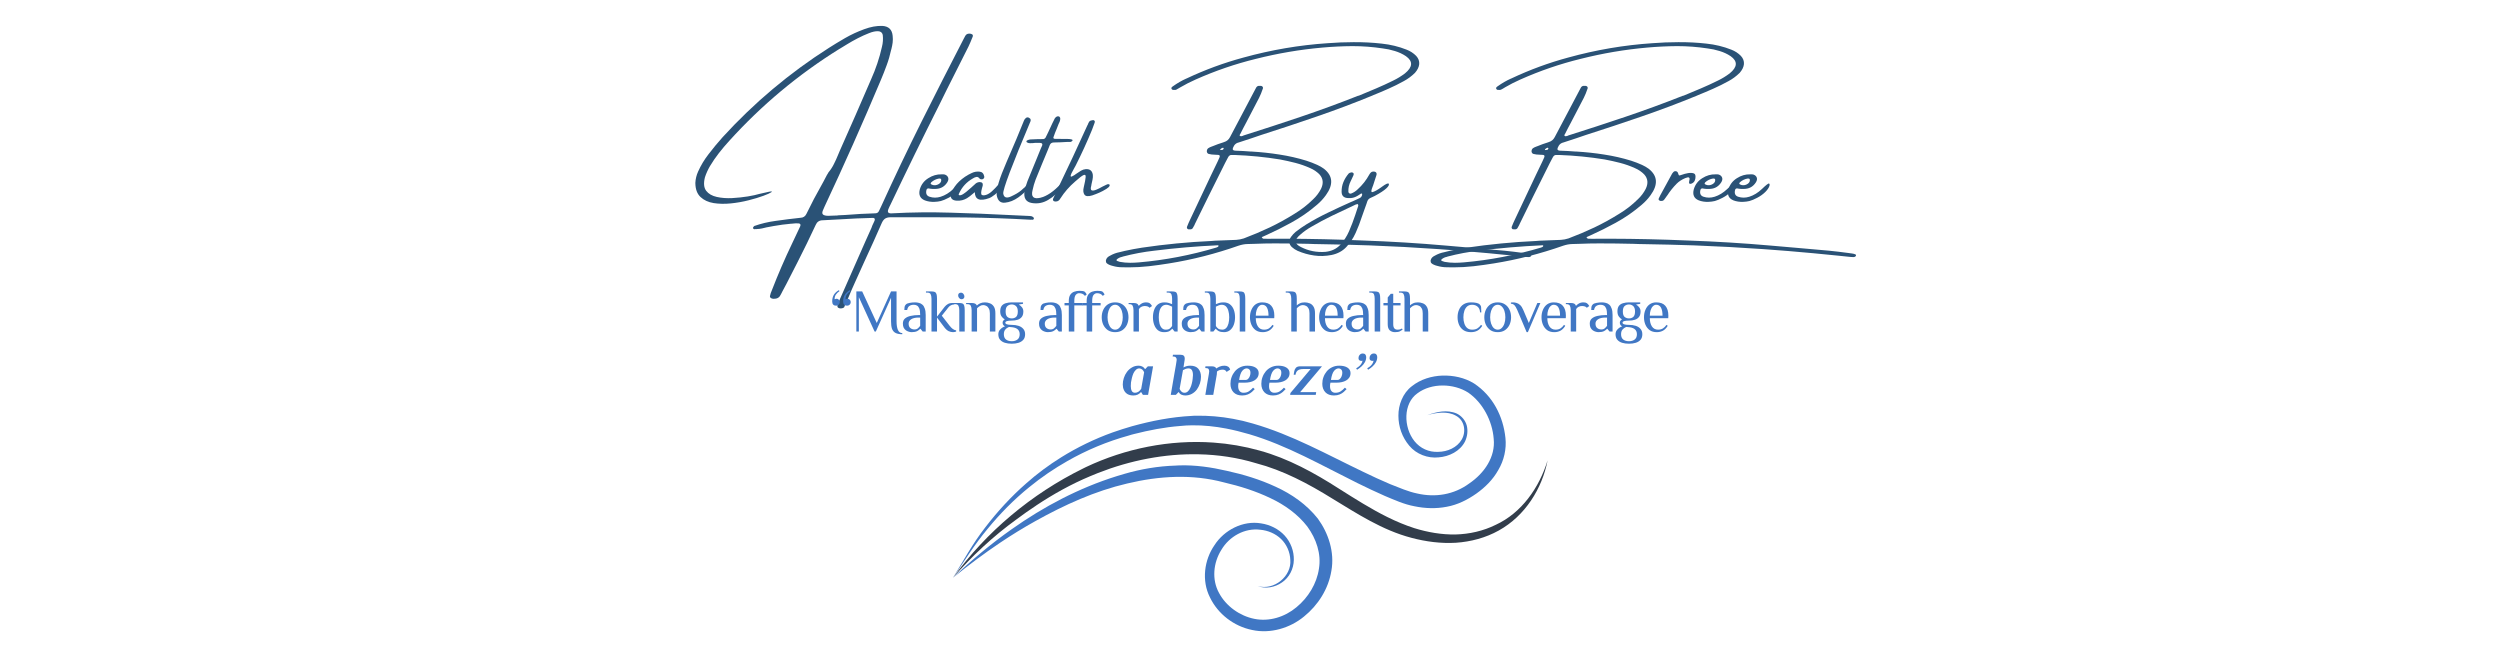 <svg xmlns="http://www.w3.org/2000/svg" xmlns:xlink="http://www.w3.org/1999/xlink" width="500" zoomAndPan="magnify" viewBox="0 0 375 97.5" height="130" preserveAspectRatio="xMidYMid meet" version="1.0"><defs><g/><clipPath id="56a8292f54"><path d="M 142.773 69 L 200 69 L 200 95 L 142.773 95 Z M 142.773 69 " clip-rule="nonzero"/></clipPath><clipPath id="f5a1bf0d75"><path d="M 142.773 66 L 232.316 66 L 232.316 87 L 142.773 87 Z M 142.773 66 " clip-rule="nonzero"/></clipPath><clipPath id="95538f2da8"><path d="M 142.773 56.289 L 226 56.289 L 226 87 L 142.773 87 Z M 142.773 56.289 " clip-rule="nonzero"/></clipPath></defs><g fill="#2a5276" fill-opacity="1"><g transform="translate(110.101, 32.23)"><g><path d="M 44.875 0.344 C 44.895 0.352 44.914 0.375 44.938 0.406 C 44.969 0.438 44.984 0.473 44.984 0.516 C 44.984 0.578 44.961 0.629 44.922 0.672 C 44.891 0.711 44.848 0.734 44.797 0.734 L 44.609 0.719 C 44.586 0.727 44.57 0.734 44.562 0.734 C 41.258 0.547 38 0.43 34.781 0.391 C 31.57 0.359 28.336 0.348 25.078 0.359 C 24.547 0.359 24.016 0.359 23.484 0.359 C 23.16 0.359 22.895 0.422 22.688 0.547 C 22.488 0.672 22.316 0.891 22.172 1.203 C 21.336 3.117 20.477 5.023 19.594 6.922 C 19.125 7.961 18.656 9 18.188 10.031 C 17.844 10.789 17.508 11.555 17.188 12.328 C 17.008 12.711 16.844 13.094 16.688 13.469 C 16.676 13.508 16.656 13.551 16.625 13.594 C 16.602 13.695 16.562 13.797 16.5 13.891 C 16.383 13.973 16.242 14.02 16.078 14.031 C 15.91 14.051 15.766 14.02 15.641 13.938 C 15.516 13.863 15.477 13.727 15.531 13.531 C 15.645 13.195 15.773 12.875 15.922 12.562 C 17.18 9.695 18.445 6.828 19.719 3.953 C 20.02 3.285 20.32 2.613 20.625 1.938 C 20.664 1.832 20.707 1.719 20.75 1.594 C 20.863 1.352 20.973 1.117 21.078 0.891 C 21.18 0.629 21.113 0.484 20.875 0.453 C 19.207 0.492 17.551 0.566 15.906 0.672 C 15.039 0.723 14.164 0.77 13.281 0.812 C 12.789 0.82 12.445 1.055 12.25 1.516 C 11.383 3.379 10.484 5.227 9.547 7.062 C 9.004 8.145 8.445 9.234 7.875 10.328 C 7.664 10.723 7.457 11.113 7.25 11.5 C 7.133 11.75 7.004 11.988 6.859 12.219 C 6.711 12.406 6.52 12.52 6.281 12.562 C 6.039 12.613 5.828 12.602 5.641 12.531 C 5.461 12.457 5.379 12.344 5.391 12.188 C 5.453 11.883 5.547 11.598 5.672 11.328 C 6.609 8.91 7.633 6.539 8.75 4.219 C 9.145 3.383 9.535 2.555 9.922 1.734 C 10.035 1.473 9.969 1.32 9.719 1.281 C 9.469 1.25 9.098 1.266 8.609 1.328 C 8.598 1.328 8.578 1.328 8.547 1.328 C 7.711 1.398 6.852 1.516 5.969 1.672 C 5.082 1.828 4.5 1.945 4.219 2.031 C 3.945 2.094 3.672 2.125 3.391 2.125 C 3.367 2.145 3.348 2.156 3.328 2.156 C 3.297 2.156 3.27 2.145 3.25 2.125 L 3.094 2.156 C 3.039 2.156 2.984 2.133 2.922 2.094 C 2.867 2.051 2.844 2 2.844 1.938 C 2.863 1.895 2.891 1.848 2.922 1.797 C 2.953 1.742 2.988 1.703 3.031 1.672 C 4.07 1.305 5.141 1.051 6.234 0.906 C 7.484 0.727 8.727 0.57 9.969 0.438 C 10.383 0.426 10.68 0.234 10.859 -0.141 C 11.223 -0.879 11.598 -1.625 11.984 -2.375 C 12.453 -3.25 12.93 -4.125 13.422 -5 C 13.586 -5.332 13.758 -5.66 13.938 -5.984 C 13.957 -6.016 13.977 -6.047 14 -6.078 C 14.051 -6.191 14.109 -6.289 14.172 -6.375 C 14.492 -6.758 14.766 -7.176 14.984 -7.625 C 15.211 -8.07 15.422 -8.531 15.609 -9 C 15.691 -9.195 15.773 -9.395 15.859 -9.594 C 17.453 -13.164 19.02 -16.742 20.562 -20.328 C 21.27 -21.898 21.812 -23.52 22.188 -25.188 C 22.344 -25.789 22.383 -26.395 22.312 -27 C 22.227 -27.352 21.992 -27.535 21.609 -27.547 C 21.234 -27.566 20.773 -27.469 20.234 -27.25 C 19.691 -27.039 19.129 -26.785 18.547 -26.484 C 17.961 -26.18 17.438 -25.883 16.969 -25.594 C 16.5 -25.312 16.148 -25.098 15.922 -24.953 C 15.859 -24.922 15.812 -24.895 15.781 -24.875 C 9.633 -21.051 4.133 -16.457 -0.719 -11.094 C -1.258 -10.508 -1.773 -9.898 -2.266 -9.266 C -2.754 -8.641 -3.207 -7.977 -3.625 -7.281 C -3.926 -6.758 -4.172 -6.211 -4.359 -5.641 C -4.586 -4.754 -4.523 -4.078 -4.172 -3.609 C -3.816 -3.148 -3.285 -2.844 -2.578 -2.688 C -1.867 -2.531 -1.098 -2.473 -0.266 -2.516 C 0.566 -2.566 1.348 -2.648 2.078 -2.766 C 2.816 -2.891 3.391 -3.016 3.797 -3.141 C 4.273 -3.254 4.758 -3.363 5.25 -3.469 C 5.664 -3.551 5.781 -3.523 5.594 -3.391 C 5.414 -3.266 5.02 -3.086 4.406 -2.859 C 3.789 -2.629 3.051 -2.406 2.188 -2.188 C 1.332 -1.969 0.445 -1.812 -0.469 -1.719 C -1.383 -1.625 -2.242 -1.641 -3.047 -1.766 C -3.859 -1.898 -4.516 -2.203 -5.016 -2.672 C -5.523 -3.141 -5.785 -3.832 -5.797 -4.75 C -5.797 -4.77 -5.797 -4.797 -5.797 -4.828 C -5.766 -5.398 -5.629 -5.953 -5.391 -6.484 C -4.973 -7.422 -4.445 -8.297 -3.812 -9.109 C -3.145 -9.984 -2.441 -10.832 -1.703 -11.656 C 3.016 -16.82 8.328 -21.285 14.234 -25.047 C 14.93 -25.492 15.738 -25.984 16.656 -26.516 C 17.582 -27.047 18.535 -27.488 19.516 -27.844 C 20.492 -28.207 21.406 -28.375 22.25 -28.344 C 23.195 -28.289 23.711 -27.797 23.797 -26.859 C 23.836 -26.516 23.836 -26.176 23.797 -25.844 C 23.754 -25.52 23.691 -25.195 23.609 -24.875 C 23.586 -24.82 23.57 -24.77 23.562 -24.719 C 23.395 -23.938 23.172 -23.172 22.891 -22.422 C 22.617 -21.672 22.328 -20.93 22.016 -20.203 C 19.328 -13.816 16.516 -7.492 13.578 -1.234 C 13.492 -1.047 13.41 -0.852 13.328 -0.656 C 13.203 -0.352 13.219 -0.145 13.375 -0.031 C 13.531 0.082 13.789 0.141 14.156 0.141 C 14.531 0.141 14.969 0.125 15.469 0.094 C 15.551 0.094 15.629 0.082 15.703 0.062 C 16.035 0.051 16.367 0.035 16.703 0.016 C 18.211 -0.109 19.707 -0.191 21.188 -0.234 C 21.445 -0.234 21.629 -0.344 21.734 -0.562 C 21.859 -0.801 21.973 -1.039 22.078 -1.281 C 24.016 -5.539 26.023 -9.758 28.109 -13.938 C 30.203 -18.125 32.32 -22.289 34.469 -26.438 C 34.5 -26.5 34.531 -26.555 34.562 -26.609 C 34.633 -26.805 34.75 -26.969 34.906 -27.094 C 35.02 -27.156 35.156 -27.188 35.312 -27.188 C 35.477 -27.188 35.613 -27.148 35.719 -27.078 C 35.832 -27.016 35.859 -26.891 35.797 -26.703 C 35.773 -26.66 35.754 -26.613 35.734 -26.562 C 35.566 -26.125 35.379 -25.688 35.172 -25.25 C 34.109 -23.113 33.035 -20.984 31.953 -18.859 C 31.578 -18.098 31.203 -17.336 30.828 -16.578 C 28.316 -11.586 25.863 -6.57 23.469 -1.531 C 23.426 -1.438 23.379 -1.344 23.328 -1.25 C 23.273 -1.145 23.227 -1.039 23.188 -0.938 C 23.051 -0.625 23.047 -0.422 23.172 -0.328 C 23.297 -0.234 23.492 -0.203 23.766 -0.234 C 26.641 -0.391 29.566 -0.422 32.547 -0.328 C 35.523 -0.242 38.484 -0.125 41.422 0.031 C 42.316 0.07 43.211 0.113 44.109 0.156 C 44.148 0.156 44.18 0.156 44.203 0.156 C 44.328 0.156 44.445 0.164 44.562 0.188 C 44.676 0.207 44.781 0.258 44.875 0.344 Z M 44.875 0.344 "/></g></g><g transform="translate(138.399, 32.23)"><g><path d="M 5.094 -3.422 C 4.75 -3.086 4.348 -2.801 3.891 -2.562 C 3.43 -2.32 3.047 -2.16 2.734 -2.078 C 2.422 -2.004 2.102 -1.961 1.781 -1.953 C 1.25 -1.93 0.766 -2.004 0.328 -2.172 C -0.391 -2.461 -0.641 -3.02 -0.422 -3.844 C -0.211 -4.551 0.207 -5.102 0.844 -5.5 C 1.477 -5.906 2.141 -6.098 2.828 -6.078 C 2.828 -6.078 2.832 -6.078 2.844 -6.078 C 3.008 -6.098 3.172 -6.086 3.328 -6.047 C 3.586 -5.953 3.754 -5.797 3.828 -5.578 C 3.898 -5.367 3.852 -5.133 3.688 -4.875 C 3.312 -4.289 2.797 -3.969 2.141 -3.906 C 1.703 -3.863 1.281 -3.883 0.875 -3.969 C 0.801 -3.977 0.734 -3.957 0.672 -3.906 C 0.609 -3.852 0.57 -3.785 0.562 -3.703 C 0.445 -3.191 0.602 -2.863 1.031 -2.719 C 1.57 -2.539 2.129 -2.539 2.703 -2.719 C 3.367 -2.926 4.004 -3.316 4.609 -3.891 C 5.211 -4.473 5.562 -4.742 5.656 -4.703 C 5.75 -4.672 5.773 -4.562 5.734 -4.375 C 5.648 -4.082 5.438 -3.766 5.094 -3.422 Z M 1.281 -4.875 C 1.25 -4.832 1.223 -4.785 1.203 -4.734 C 1.191 -4.68 1.211 -4.633 1.266 -4.594 C 1.473 -4.469 1.695 -4.422 1.938 -4.453 C 2.188 -4.492 2.395 -4.586 2.562 -4.734 C 2.738 -4.891 2.812 -5.078 2.781 -5.297 C 2.77 -5.367 2.727 -5.414 2.656 -5.438 C 2.594 -5.457 2.531 -5.461 2.469 -5.453 C 2.02 -5.379 1.625 -5.188 1.281 -4.875 Z M 1.281 -4.875 "/></g></g><g transform="translate(143.597, 32.23)"><g><path d="M 6.469 -4.547 C 6.613 -4.473 6.629 -4.281 6.516 -3.969 C 6.336 -3.738 6.148 -3.523 5.953 -3.328 C 5.766 -3.129 5.551 -2.957 5.312 -2.812 C 5.289 -2.812 5.281 -2.801 5.281 -2.781 C 5.133 -2.676 4.973 -2.586 4.797 -2.516 C 3.367 -1.992 2.645 -2.289 2.625 -3.406 C 2.039 -2.906 1.648 -2.602 1.453 -2.5 C 0.984 -2.219 0.473 -2.094 -0.078 -2.125 C -0.473 -2.145 -0.742 -2.266 -0.891 -2.484 C -1.035 -2.711 -1.023 -3.016 -0.859 -3.391 C -0.598 -3.992 -0.223 -4.531 0.266 -5 C 0.828 -5.531 1.453 -5.953 2.141 -6.266 C 2.516 -6.453 2.906 -6.523 3.312 -6.484 C 3.707 -6.453 3.945 -6.223 4.031 -5.797 C 4.07 -5.66 4.039 -5.539 3.938 -5.438 C 3.812 -5.32 3.66 -5.297 3.484 -5.359 C 3.473 -5.359 3.457 -5.359 3.438 -5.359 C 3.414 -5.367 3.398 -5.379 3.391 -5.391 C 3.211 -5.629 3.035 -5.727 2.859 -5.688 C 2.68 -5.656 2.5 -5.578 2.312 -5.453 C 1.383 -4.922 0.703 -4.176 0.266 -3.219 C 0.234 -3.176 0.211 -3.129 0.203 -3.078 C 0.203 -3.023 0.223 -2.984 0.266 -2.953 C 0.367 -2.922 0.484 -2.93 0.609 -2.984 C 0.742 -3.035 0.875 -3.109 1 -3.203 C 1.133 -3.297 1.25 -3.379 1.344 -3.453 C 1.352 -3.461 1.359 -3.469 1.359 -3.469 C 1.797 -3.832 2.223 -4.207 2.641 -4.594 C 2.816 -4.789 3.047 -4.898 3.328 -4.922 C 3.711 -4.922 3.875 -4.742 3.812 -4.391 C 3.781 -4.266 3.742 -4.133 3.703 -4 C 3.547 -3.438 3.535 -3.102 3.672 -3 C 3.816 -2.906 4.035 -2.906 4.328 -3 C 4.629 -3.102 4.926 -3.289 5.219 -3.562 C 5.52 -3.844 5.77 -4.098 5.969 -4.328 C 6.164 -4.555 6.332 -4.629 6.469 -4.547 Z M 6.469 -4.547 "/></g></g><g transform="translate(149.52, 32.23)"><g><path d="M 4.328 -4.266 C 4.523 -4.461 4.688 -4.57 4.812 -4.594 C 4.945 -4.613 5.031 -4.594 5.062 -4.531 C 5.102 -4.469 5.082 -4.379 5 -4.266 C 4.469 -3.629 3.879 -3.082 3.234 -2.625 C 2.586 -2.164 1.922 -1.898 1.234 -1.828 C 0.547 -1.754 0.129 -2.129 -0.016 -2.953 C -0.117 -3.773 0.375 -5.438 1.469 -7.938 C 2.562 -10.445 3.426 -12.504 4.062 -14.109 C 4.113 -14.254 4.195 -14.379 4.312 -14.484 C 4.445 -14.629 4.613 -14.66 4.812 -14.578 C 4.875 -14.547 4.938 -14.5 5 -14.438 C 5.07 -14.375 5.098 -14.258 5.078 -14.094 C 2.254 -7.406 0.883 -3.77 0.969 -3.188 C 1.062 -2.602 1.441 -2.457 2.109 -2.75 C 2.773 -3.051 3.285 -3.352 3.641 -3.656 C 4.004 -3.969 4.234 -4.172 4.328 -4.266 Z M 4.328 -4.266 "/></g></g><g transform="translate(153.977, 32.23)"><g><path d="M 5.578 -4.312 C 4.785 -3.375 4.004 -2.68 3.234 -2.234 C 2.473 -1.785 1.656 -1.633 0.781 -1.781 C -0.094 -1.938 -0.453 -2.523 -0.297 -3.547 C -0.191 -4.055 -0.047 -4.555 0.141 -5.047 C 0.598 -6.18 1.062 -7.312 1.531 -8.438 C 1.688 -8.844 1.852 -9.254 2.031 -9.672 C 2.07 -9.754 2.109 -9.844 2.141 -9.938 C 2.211 -10.082 2.281 -10.234 2.344 -10.391 C 2.438 -10.648 2.332 -10.785 2.031 -10.797 C 1.852 -10.797 1.68 -10.797 1.516 -10.797 C 1.441 -10.797 1.359 -10.797 1.266 -10.797 C 1.172 -10.785 1.078 -10.773 0.984 -10.766 C 0.828 -10.754 0.672 -10.75 0.516 -10.75 C 0.367 -10.75 0.227 -10.785 0.094 -10.859 C 0.062 -10.867 0.035 -10.891 0.016 -10.922 C -0.004 -10.961 -0.016 -11.004 -0.016 -11.047 C -0.004 -11.066 0.008 -11.094 0.031 -11.125 C 0.062 -11.156 0.098 -11.176 0.141 -11.188 C 0.273 -11.25 0.41 -11.289 0.547 -11.312 C 0.922 -11.332 1.289 -11.348 1.656 -11.359 C 1.801 -11.359 1.926 -11.359 2.031 -11.359 C 2.27 -11.359 2.445 -11.363 2.562 -11.375 C 2.676 -11.395 2.77 -11.457 2.844 -11.562 C 2.914 -11.676 3 -11.844 3.094 -12.062 C 3.145 -12.176 3.207 -12.305 3.281 -12.453 C 3.477 -12.867 3.676 -13.297 3.875 -13.734 C 3.969 -13.93 4.062 -14.117 4.156 -14.297 C 4.227 -14.484 4.348 -14.629 4.516 -14.734 C 4.68 -14.805 4.82 -14.801 4.938 -14.719 C 4.977 -14.688 5.008 -14.645 5.031 -14.594 C 5.051 -14.539 5.062 -14.492 5.062 -14.453 C 5.062 -14.223 5 -13.992 4.875 -13.766 C 4.852 -13.723 4.828 -13.664 4.797 -13.594 C 4.723 -13.383 4.641 -13.172 4.547 -12.953 C 4.367 -12.547 4.207 -12.129 4.062 -11.703 C 4.02 -11.629 4.016 -11.562 4.047 -11.5 C 4.086 -11.438 4.145 -11.406 4.219 -11.406 C 4.645 -11.395 5.062 -11.391 5.469 -11.391 C 5.676 -11.391 5.883 -11.391 6.094 -11.391 C 6.75 -11.379 7.008 -11.285 6.875 -11.109 C 6.789 -11.016 6.695 -10.957 6.594 -10.938 C 6.488 -10.926 6.379 -10.926 6.266 -10.938 C 6.203 -10.938 6.141 -10.938 6.078 -10.938 C 5.41 -10.895 4.75 -10.867 4.094 -10.859 C 3.789 -10.859 3.586 -10.723 3.484 -10.453 C 3.379 -10.191 3.273 -9.93 3.172 -9.672 C 3.023 -9.328 2.883 -8.988 2.75 -8.656 C 2.625 -8.344 2.492 -8.031 2.359 -7.719 C 2.016 -6.914 1.688 -6.113 1.375 -5.312 C 1.176 -4.789 1.02 -4.254 0.906 -3.703 C 0.656 -2.711 1.039 -2.332 2.062 -2.562 C 3.062 -2.801 4.109 -3.52 5.203 -4.719 C 5.68 -5.031 5.805 -4.895 5.578 -4.312 Z M 5.578 -4.312 "/></g></g><g transform="translate(159.05, 32.23)"><g><path d="M 7.25 -4.156 C 7.145 -4.062 7.035 -3.977 6.922 -3.906 C 6.535 -3.664 6.188 -3.477 5.875 -3.344 C 5.57 -3.207 5.211 -3.066 4.797 -2.922 C 4.18 -2.734 3.785 -2.773 3.609 -3.047 C 3.43 -3.316 3.398 -3.688 3.516 -4.156 C 3.68 -4.844 3.773 -5.344 3.797 -5.656 C 3.828 -5.969 3.723 -6.07 3.484 -5.969 C 3.254 -5.875 2.832 -5.551 2.219 -5 C 1.352 -4.258 0.613 -3.41 0 -2.453 C -0.07 -2.316 -0.164 -2.207 -0.281 -2.125 C -0.395 -2.039 -0.535 -2 -0.703 -2 C -0.867 -2 -0.984 -2.039 -1.047 -2.125 C -1.117 -2.207 -1.125 -2.32 -1.062 -2.469 C -0.707 -3.238 -0.348 -4.004 0.016 -4.766 C 0.648 -6.086 1.273 -7.406 1.891 -8.719 C 2.348 -9.695 2.801 -10.68 3.25 -11.672 C 3.52 -12.242 3.785 -12.82 4.047 -13.406 C 4.066 -13.445 4.094 -13.492 4.125 -13.547 C 4.145 -13.617 4.172 -13.688 4.203 -13.75 C 4.242 -13.812 4.285 -13.883 4.328 -13.969 C 4.359 -14.031 4.422 -14.082 4.516 -14.125 C 4.617 -14.164 4.719 -14.191 4.812 -14.203 C 4.914 -14.211 4.992 -14.207 5.047 -14.188 C 5.117 -14.133 5.16 -14.078 5.172 -14.016 C 5.18 -13.953 5.172 -13.891 5.141 -13.828 C 5.129 -13.816 5.125 -13.797 5.125 -13.766 C 5.008 -13.41 4.883 -13.07 4.75 -12.75 C 4 -10.926 3.176 -9.129 2.281 -7.359 C 2.219 -7.242 2.141 -7.102 2.047 -6.938 C 1.91 -6.695 1.785 -6.461 1.672 -6.234 C 1.566 -6.004 1.531 -5.848 1.562 -5.766 C 1.602 -5.691 1.781 -5.754 2.094 -5.953 C 2.195 -6.016 2.285 -6.078 2.359 -6.141 C 2.609 -6.305 2.852 -6.469 3.094 -6.625 C 3.312 -6.758 3.551 -6.836 3.812 -6.859 C 4.438 -6.898 4.789 -6.613 4.875 -6 C 4.895 -5.758 4.879 -5.52 4.828 -5.281 C 4.785 -5.039 4.734 -4.805 4.672 -4.578 C 4.66 -4.504 4.648 -4.438 4.641 -4.375 C 4.523 -3.969 4.551 -3.734 4.719 -3.672 C 4.883 -3.617 5.113 -3.656 5.406 -3.781 C 5.707 -3.906 6.008 -4.055 6.312 -4.234 C 6.52 -4.336 6.703 -4.426 6.859 -4.5 C 7.016 -4.582 7.129 -4.617 7.203 -4.609 C 7.348 -4.586 7.414 -4.531 7.406 -4.438 C 7.395 -4.344 7.344 -4.25 7.25 -4.156 Z M 7.25 -4.156 "/></g></g><g transform="translate(165.866, 32.23)"><g><path d="M 63.766 5.938 C 63.785 5.945 63.801 5.973 63.812 6.016 C 63.82 6.055 63.828 6.094 63.828 6.125 C 63.805 6.164 63.781 6.195 63.75 6.219 C 63.727 6.238 63.707 6.258 63.688 6.281 C 63.562 6.332 63.441 6.348 63.328 6.328 C 63.211 6.328 63.102 6.32 63 6.312 C 62.938 6.301 62.891 6.297 62.859 6.297 C 62.305 6.242 61.754 6.188 61.203 6.125 C 59.922 5.988 58.645 5.863 57.375 5.75 C 54.906 5.52 52.438 5.316 49.969 5.141 C 46.508 4.898 43.039 4.711 39.562 4.578 C 37.07 4.492 34.582 4.43 32.094 4.391 C 31.82 4.379 31.547 4.375 31.266 4.375 C 30.984 4.375 30.703 4.363 30.422 4.344 C 28.734 4.301 27.047 4.281 25.359 4.281 L 25.312 4.281 C 24.32 4.281 23.336 4.301 22.359 4.344 C 21.984 4.363 21.617 4.375 21.266 4.375 C 20.828 4.383 20.375 4.469 19.906 4.625 C 16.477 5.832 13.008 6.719 9.5 7.281 C 8.488 7.445 7.477 7.586 6.469 7.703 C 5.457 7.816 4.445 7.875 3.438 7.875 C 3.113 7.875 2.785 7.867 2.453 7.859 C 1.961 7.859 1.488 7.789 1.031 7.656 C 0.844 7.613 0.672 7.555 0.516 7.484 C 0.367 7.422 0.242 7.344 0.141 7.25 C 0.047 7.156 0.004 7.02 0.016 6.844 C 0.047 6.676 0.117 6.531 0.234 6.406 C 0.348 6.289 0.484 6.195 0.641 6.125 C 1.098 5.863 1.578 5.688 2.078 5.594 C 2.328 5.531 2.582 5.469 2.844 5.406 C 3.695 5.219 4.555 5.055 5.422 4.922 C 8.879 4.41 12.328 4.078 15.766 3.922 C 15.973 3.898 16.176 3.883 16.375 3.875 C 17.438 3.82 18.5 3.781 19.562 3.75 C 19.938 3.727 20.316 3.656 20.703 3.531 C 22.016 3.039 23.305 2.492 24.578 1.891 C 25.848 1.285 27.086 0.602 28.297 -0.156 C 29.316 -0.77 30.25 -1.492 31.094 -2.328 C 31.582 -2.785 31.977 -3.305 32.281 -3.891 C 32.688 -4.723 32.613 -5.445 32.062 -6.062 C 31.664 -6.469 31.195 -6.785 30.656 -7.016 C 29.945 -7.336 29.207 -7.598 28.438 -7.797 C 27.676 -7.992 26.906 -8.164 26.125 -8.312 C 23.895 -8.676 21.625 -8.898 19.312 -8.984 C 19.227 -8.984 19.145 -8.984 19.062 -8.984 C 18.977 -8.984 18.883 -8.984 18.781 -8.984 C 18.594 -8.953 18.445 -8.832 18.344 -8.625 C 18.289 -8.531 18.242 -8.441 18.203 -8.359 C 18.098 -8.16 17.992 -7.961 17.891 -7.766 C 17.066 -6.109 16.242 -4.457 15.422 -2.812 C 14.742 -1.406 14.055 -0.004 13.359 1.391 C 13.348 1.441 13.332 1.484 13.312 1.516 C 13.227 1.691 13.133 1.859 13.031 2.016 C 12.914 2.141 12.781 2.191 12.625 2.172 C 12.531 2.18 12.438 2.176 12.344 2.156 C 12.188 2.07 12.133 1.945 12.188 1.781 C 12.332 1.406 12.488 1.047 12.656 0.703 C 13.695 -1.504 14.734 -3.703 15.766 -5.891 C 16.109 -6.586 16.441 -7.281 16.766 -7.969 C 16.797 -8.031 16.82 -8.086 16.844 -8.141 C 16.926 -8.305 17 -8.469 17.062 -8.625 C 17.156 -8.863 17.082 -8.988 16.844 -9 C 16.727 -9.008 16.613 -9.016 16.5 -9.016 C 16.344 -9.023 16.188 -9.035 16.031 -9.047 C 16.008 -9.047 15.977 -9.047 15.938 -9.047 C 15.758 -9.066 15.594 -9.098 15.438 -9.141 C 15.281 -9.191 15.188 -9.312 15.156 -9.5 C 15.156 -9.727 15.227 -9.895 15.375 -10 C 15.531 -10.102 15.703 -10.188 15.891 -10.25 C 15.953 -10.281 16.008 -10.301 16.062 -10.312 C 16.562 -10.52 17.066 -10.703 17.578 -10.859 C 17.629 -10.891 17.688 -10.91 17.75 -10.922 C 18.145 -11.035 18.441 -11.285 18.641 -11.672 C 19.516 -13.328 20.391 -14.984 21.266 -16.641 C 21.566 -17.211 21.875 -17.797 22.188 -18.391 C 22.227 -18.473 22.27 -18.551 22.312 -18.625 C 22.383 -18.789 22.473 -18.957 22.578 -19.125 C 22.711 -19.312 22.883 -19.383 23.094 -19.344 C 23.188 -19.363 23.281 -19.359 23.375 -19.328 C 23.57 -19.242 23.629 -19.094 23.547 -18.875 C 23.547 -18.863 23.539 -18.859 23.531 -18.859 C 23.383 -18.41 23.207 -17.977 23 -17.562 C 22.488 -16.551 21.961 -15.539 21.422 -14.531 C 21.254 -14.195 21.078 -13.859 20.891 -13.516 C 20.797 -13.348 20.707 -13.18 20.625 -13.016 C 20.469 -12.711 20.316 -12.414 20.172 -12.125 C 20.172 -12.125 20.16 -12.113 20.141 -12.094 C 20.117 -12.051 20.098 -12 20.078 -11.938 C 20.066 -11.883 20.098 -11.848 20.172 -11.828 C 20.211 -11.805 20.254 -11.789 20.297 -11.781 L 20.328 -11.797 C 20.398 -11.816 20.484 -11.836 20.578 -11.859 C 20.609 -11.867 20.633 -11.883 20.656 -11.906 C 23.531 -12.812 26.398 -13.75 29.266 -14.719 C 32.129 -15.688 34.973 -16.727 37.797 -17.844 C 37.859 -17.863 37.922 -17.879 37.984 -17.891 C 38.848 -18.254 39.707 -18.613 40.562 -18.969 C 41.414 -19.332 42.266 -19.723 43.109 -20.141 C 43.734 -20.441 44.32 -20.801 44.875 -21.219 C 46.051 -22.176 46.102 -23.035 45.031 -23.797 C 44.52 -24.141 43.961 -24.398 43.359 -24.578 C 42.766 -24.766 42.156 -24.895 41.531 -24.969 C 40.039 -25.195 38.531 -25.312 37 -25.312 L 36.969 -25.312 C 35.488 -25.301 34 -25.227 32.5 -25.094 C 29.156 -24.801 25.816 -24.234 22.484 -23.391 C 19.422 -22.641 16.414 -21.609 13.469 -20.297 C 12.688 -19.953 11.93 -19.566 11.203 -19.141 C 10.992 -19.004 10.785 -18.883 10.578 -18.781 C 10.461 -18.727 10.348 -18.719 10.234 -18.75 C 10.098 -18.719 9.984 -18.754 9.891 -18.859 C 9.828 -18.953 9.82 -19.035 9.875 -19.109 C 9.938 -19.191 10.016 -19.258 10.109 -19.312 C 10.734 -19.758 11.383 -20.133 12.062 -20.438 C 12.082 -20.438 12.098 -20.441 12.109 -20.453 C 14.891 -21.766 17.734 -22.812 20.641 -23.594 C 24.828 -24.75 29.039 -25.469 33.281 -25.75 C 34.594 -25.852 35.895 -25.906 37.188 -25.906 C 38.602 -25.914 40.004 -25.844 41.391 -25.688 C 42.703 -25.551 43.945 -25.25 45.125 -24.781 C 45.676 -24.57 46.156 -24.258 46.562 -23.844 C 46.906 -23.469 47.055 -23.055 47.016 -22.609 C 46.973 -22.172 46.758 -21.734 46.375 -21.297 C 45.863 -20.797 45.305 -20.383 44.703 -20.062 C 43.953 -19.645 43.188 -19.266 42.406 -18.922 C 41.633 -18.578 40.859 -18.25 40.078 -17.938 C 40.055 -17.926 40.023 -17.91 39.984 -17.891 C 37.242 -16.766 34.477 -15.723 31.688 -14.766 C 28.906 -13.805 26.113 -12.879 23.312 -11.984 C 22.844 -11.828 22.367 -11.664 21.891 -11.5 C 21.242 -11.281 20.594 -11.066 19.938 -10.859 C 19.645 -10.797 19.414 -10.641 19.25 -10.391 C 19.102 -10.148 19.035 -9.961 19.047 -9.828 C 19.066 -9.703 19.219 -9.633 19.5 -9.625 C 20.25 -9.602 20.992 -9.562 21.734 -9.5 C 21.785 -9.5 21.832 -9.5 21.875 -9.5 C 23.289 -9.414 24.688 -9.266 26.062 -9.047 C 27.438 -8.836 28.781 -8.531 30.094 -8.125 C 30.656 -7.945 31.195 -7.738 31.719 -7.5 C 32.07 -7.344 32.406 -7.148 32.719 -6.922 C 34.07 -5.867 34.172 -4.547 33.016 -2.953 C 32.641 -2.43 32.203 -1.957 31.703 -1.531 C 30.484 -0.477 29.176 0.426 27.781 1.188 C 26.57 1.852 25.344 2.469 24.094 3.031 C 23.945 3.082 23.797 3.148 23.641 3.234 C 23.566 3.266 23.484 3.301 23.391 3.344 C 23.461 3.469 23.531 3.539 23.594 3.562 C 23.664 3.582 23.742 3.586 23.828 3.578 C 23.828 3.578 23.832 3.578 23.844 3.578 C 24.062 3.586 24.273 3.594 24.484 3.594 L 24.516 3.594 C 24.66 3.594 24.801 3.586 24.938 3.578 C 25.594 3.578 26.25 3.578 26.906 3.578 C 30.801 3.586 34.676 3.676 38.531 3.844 C 42.719 3.988 46.891 4.242 51.047 4.609 C 52.367 4.723 53.691 4.836 55.016 4.953 C 56.609 5.086 58.203 5.227 59.797 5.375 C 60.723 5.469 61.645 5.578 62.562 5.703 C 62.781 5.734 63.008 5.766 63.25 5.797 C 63.414 5.816 63.586 5.863 63.766 5.938 Z M 17.562 -9.766 C 17.582 -9.773 17.602 -9.801 17.625 -9.844 C 17.656 -9.883 17.676 -9.914 17.688 -9.938 C 17.688 -9.969 17.68 -9.988 17.672 -10 C 17.66 -10.008 17.641 -10.031 17.609 -10.062 C 17.609 -10.062 17.602 -10.066 17.594 -10.078 C 17.445 -10.047 17.316 -9.973 17.203 -9.859 C 17.172 -9.828 17.16 -9.797 17.172 -9.766 C 17.18 -9.734 17.207 -9.719 17.25 -9.719 C 17.344 -9.719 17.445 -9.734 17.562 -9.766 Z M 16.578 4.906 C 16.598 4.883 16.625 4.875 16.656 4.875 C 16.695 4.863 16.742 4.844 16.797 4.812 C 16.859 4.781 16.898 4.727 16.922 4.656 C 16.898 4.602 16.875 4.57 16.844 4.562 C 16.832 4.562 16.82 4.562 16.812 4.562 C 13.633 4.707 10.453 4.977 7.266 5.375 C 5.691 5.551 4.129 5.844 2.578 6.25 C 2.535 6.27 2.492 6.285 2.453 6.297 C 2.18 6.348 1.938 6.457 1.719 6.625 C 1.664 6.664 1.629 6.711 1.609 6.766 C 1.598 6.816 1.625 6.863 1.688 6.906 C 1.82 6.957 1.961 7.004 2.109 7.047 C 2.617 7.141 3.133 7.188 3.656 7.188 C 4.102 7.188 4.551 7.164 5 7.125 C 8.875 6.789 12.734 6.051 16.578 4.906 Z M 16.578 4.906 "/></g></g><g transform="translate(201.318, 32.23)"><g><path d="M 7 -4.656 C 7.082 -4.508 6.957 -4.281 6.625 -3.969 C 6.289 -3.656 5.707 -3.273 4.875 -2.828 C 4.551 -2.691 4.316 -2.582 4.172 -2.5 C 4.035 -2.426 3.93 -2.328 3.859 -2.203 C 3.797 -2.086 3.727 -1.906 3.656 -1.656 C 3.594 -1.477 3.504 -1.234 3.391 -0.922 C 3.254 -0.535 3.113 -0.141 2.969 0.266 C 2.707 1.086 2.395 1.898 2.031 2.703 C 1.664 3.516 1.195 4.223 0.625 4.828 C 0.062 5.43 -0.672 5.828 -1.578 6.016 C -2.484 6.191 -3.359 6.219 -4.203 6.094 C -5.047 5.977 -5.875 5.742 -6.688 5.391 C -7.008 5.242 -7.301 5.051 -7.562 4.812 C -8 4.363 -8.035 3.863 -7.672 3.312 C -7.473 3.031 -7.242 2.781 -6.984 2.562 C -6.453 2.145 -5.898 1.758 -5.328 1.406 C -4.266 0.758 -3.176 0.172 -2.062 -0.359 C -0.945 -0.898 0.176 -1.422 1.312 -1.922 C 1.383 -1.953 1.473 -1.988 1.578 -2.031 C 1.879 -2.176 2.195 -2.32 2.531 -2.469 C 2.758 -2.551 2.91 -2.703 2.984 -2.922 C 3.004 -2.992 3.008 -3.066 3 -3.141 C 2.988 -3.18 2.969 -3.203 2.938 -3.203 C 2.906 -3.211 2.867 -3.207 2.828 -3.188 C 2.711 -3.113 2.594 -3.035 2.469 -2.953 C 2.406 -2.922 2.336 -2.879 2.266 -2.828 C 1.848 -2.586 1.422 -2.484 0.984 -2.516 C 0.285 -2.516 -0.066 -2.828 -0.078 -3.453 C -0.086 -3.961 0 -4.445 0.188 -4.906 C 0.375 -5.363 0.641 -5.797 0.984 -6.203 C 1.016 -6.242 1.062 -6.273 1.125 -6.297 C 1.195 -6.328 1.266 -6.348 1.328 -6.359 C 1.336 -6.359 1.352 -6.363 1.375 -6.375 C 1.508 -6.383 1.609 -6.352 1.672 -6.281 C 1.742 -6.207 1.758 -6.109 1.719 -5.984 C 1.645 -5.816 1.566 -5.645 1.484 -5.469 C 1.422 -5.344 1.359 -5.211 1.297 -5.078 C 1.035 -4.566 0.914 -4.031 0.938 -3.469 C 0.945 -3.352 1 -3.27 1.094 -3.219 C 1.188 -3.164 1.289 -3.164 1.406 -3.219 C 1.758 -3.363 2.066 -3.566 2.328 -3.828 C 3.035 -4.461 3.617 -5.203 4.078 -6.047 C 4.148 -6.172 4.227 -6.273 4.312 -6.359 C 4.395 -6.441 4.508 -6.488 4.656 -6.5 C 4.844 -6.508 4.984 -6.469 5.078 -6.375 C 5.172 -6.281 5.195 -6.148 5.156 -5.984 C 4.988 -5.453 4.816 -4.922 4.641 -4.391 C 4.629 -4.348 4.613 -4.312 4.594 -4.281 C 4.539 -4.156 4.492 -4.023 4.453 -3.891 C 4.41 -3.766 4.391 -3.648 4.391 -3.547 C 4.391 -3.453 4.43 -3.406 4.516 -3.406 C 4.848 -3.477 5.328 -3.742 5.953 -4.203 C 6.578 -4.66 6.926 -4.812 7 -4.656 Z M 2.328 -1.078 C 2.328 -1.098 2.336 -1.125 2.359 -1.156 C 2.391 -1.219 2.41 -1.285 2.422 -1.359 C 2.43 -1.441 2.41 -1.523 2.359 -1.609 C 2.316 -1.609 2.285 -1.609 2.266 -1.609 C 2.18 -1.586 2.102 -1.566 2.031 -1.547 C 1.906 -1.492 1.773 -1.43 1.641 -1.359 C 0.598 -0.879 -0.445 -0.383 -1.5 0.125 C -2.551 0.633 -3.578 1.18 -4.578 1.766 C -5.191 2.109 -5.77 2.52 -6.312 3 C -6.758 3.383 -6.973 3.723 -6.953 4.016 C -6.93 4.316 -6.672 4.586 -6.172 4.828 C -5.035 5.41 -3.812 5.648 -2.5 5.547 C -1.602 5.453 -0.875 5.113 -0.312 4.531 C 0.238 3.945 0.691 3.25 1.047 2.438 C 1.398 1.625 1.707 0.816 1.969 0.016 C 2.082 -0.367 2.203 -0.734 2.328 -1.078 Z M 2.328 -1.078 "/></g></g><g transform="translate(207.821, 32.23)"><g/></g><g transform="translate(214.574, 32.23)"><g><path d="M 63.766 5.938 C 63.785 5.945 63.801 5.973 63.812 6.016 C 63.82 6.055 63.828 6.094 63.828 6.125 C 63.805 6.164 63.781 6.195 63.75 6.219 C 63.727 6.238 63.707 6.258 63.688 6.281 C 63.562 6.332 63.441 6.348 63.328 6.328 C 63.211 6.328 63.102 6.32 63 6.312 C 62.938 6.301 62.891 6.297 62.859 6.297 C 62.305 6.242 61.754 6.188 61.203 6.125 C 59.922 5.988 58.645 5.863 57.375 5.75 C 54.906 5.52 52.438 5.316 49.969 5.141 C 46.508 4.898 43.039 4.711 39.562 4.578 C 37.07 4.492 34.582 4.43 32.094 4.391 C 31.82 4.379 31.547 4.375 31.266 4.375 C 30.984 4.375 30.703 4.363 30.422 4.344 C 28.734 4.301 27.047 4.281 25.359 4.281 L 25.312 4.281 C 24.32 4.281 23.336 4.301 22.359 4.344 C 21.984 4.363 21.617 4.375 21.266 4.375 C 20.828 4.383 20.375 4.469 19.906 4.625 C 16.477 5.832 13.008 6.719 9.5 7.281 C 8.488 7.445 7.477 7.586 6.469 7.703 C 5.457 7.816 4.445 7.875 3.438 7.875 C 3.113 7.875 2.785 7.867 2.453 7.859 C 1.961 7.859 1.488 7.789 1.031 7.656 C 0.844 7.613 0.672 7.555 0.516 7.484 C 0.367 7.422 0.242 7.344 0.141 7.25 C 0.047 7.156 0.004 7.02 0.016 6.844 C 0.047 6.676 0.117 6.531 0.234 6.406 C 0.348 6.289 0.484 6.195 0.641 6.125 C 1.098 5.863 1.578 5.688 2.078 5.594 C 2.328 5.531 2.582 5.469 2.844 5.406 C 3.695 5.219 4.555 5.055 5.422 4.922 C 8.879 4.41 12.328 4.078 15.766 3.922 C 15.973 3.898 16.176 3.883 16.375 3.875 C 17.438 3.82 18.5 3.781 19.562 3.75 C 19.938 3.727 20.316 3.656 20.703 3.531 C 22.016 3.039 23.305 2.492 24.578 1.891 C 25.848 1.285 27.086 0.602 28.297 -0.156 C 29.316 -0.77 30.25 -1.492 31.094 -2.328 C 31.582 -2.785 31.977 -3.305 32.281 -3.891 C 32.688 -4.723 32.613 -5.445 32.062 -6.062 C 31.664 -6.469 31.195 -6.785 30.656 -7.016 C 29.945 -7.336 29.207 -7.598 28.438 -7.797 C 27.676 -7.992 26.906 -8.164 26.125 -8.312 C 23.895 -8.676 21.625 -8.898 19.312 -8.984 C 19.227 -8.984 19.145 -8.984 19.062 -8.984 C 18.977 -8.984 18.883 -8.984 18.781 -8.984 C 18.594 -8.953 18.445 -8.832 18.344 -8.625 C 18.289 -8.531 18.242 -8.441 18.203 -8.359 C 18.098 -8.16 17.992 -7.961 17.891 -7.766 C 17.066 -6.109 16.242 -4.457 15.422 -2.812 C 14.742 -1.406 14.055 -0.004 13.359 1.391 C 13.348 1.441 13.332 1.484 13.312 1.516 C 13.227 1.691 13.133 1.859 13.031 2.016 C 12.914 2.141 12.781 2.191 12.625 2.172 C 12.531 2.18 12.438 2.176 12.344 2.156 C 12.188 2.07 12.133 1.945 12.188 1.781 C 12.332 1.406 12.488 1.047 12.656 0.703 C 13.695 -1.504 14.734 -3.703 15.766 -5.891 C 16.109 -6.586 16.441 -7.281 16.766 -7.969 C 16.797 -8.031 16.82 -8.086 16.844 -8.141 C 16.926 -8.305 17 -8.469 17.062 -8.625 C 17.156 -8.863 17.082 -8.988 16.844 -9 C 16.727 -9.008 16.613 -9.016 16.5 -9.016 C 16.344 -9.023 16.188 -9.035 16.031 -9.047 C 16.008 -9.047 15.977 -9.047 15.938 -9.047 C 15.758 -9.066 15.594 -9.098 15.438 -9.141 C 15.281 -9.191 15.188 -9.312 15.156 -9.5 C 15.156 -9.727 15.227 -9.895 15.375 -10 C 15.531 -10.102 15.703 -10.188 15.891 -10.25 C 15.953 -10.281 16.008 -10.301 16.062 -10.312 C 16.562 -10.52 17.066 -10.703 17.578 -10.859 C 17.629 -10.891 17.688 -10.91 17.75 -10.922 C 18.145 -11.035 18.441 -11.285 18.641 -11.672 C 19.516 -13.328 20.391 -14.984 21.266 -16.641 C 21.566 -17.211 21.875 -17.797 22.188 -18.391 C 22.227 -18.473 22.27 -18.551 22.312 -18.625 C 22.383 -18.789 22.473 -18.957 22.578 -19.125 C 22.711 -19.312 22.883 -19.383 23.094 -19.344 C 23.188 -19.363 23.281 -19.359 23.375 -19.328 C 23.57 -19.242 23.629 -19.094 23.547 -18.875 C 23.547 -18.863 23.539 -18.859 23.531 -18.859 C 23.383 -18.41 23.207 -17.977 23 -17.562 C 22.488 -16.551 21.961 -15.539 21.422 -14.531 C 21.254 -14.195 21.078 -13.859 20.891 -13.516 C 20.797 -13.348 20.707 -13.18 20.625 -13.016 C 20.469 -12.711 20.316 -12.414 20.172 -12.125 C 20.172 -12.125 20.16 -12.113 20.141 -12.094 C 20.117 -12.051 20.098 -12 20.078 -11.938 C 20.066 -11.883 20.098 -11.848 20.172 -11.828 C 20.211 -11.805 20.254 -11.789 20.297 -11.781 L 20.328 -11.797 C 20.398 -11.816 20.484 -11.836 20.578 -11.859 C 20.609 -11.867 20.633 -11.883 20.656 -11.906 C 23.531 -12.812 26.398 -13.75 29.266 -14.719 C 32.129 -15.688 34.973 -16.727 37.797 -17.844 C 37.859 -17.863 37.922 -17.879 37.984 -17.891 C 38.848 -18.254 39.707 -18.613 40.562 -18.969 C 41.414 -19.332 42.266 -19.723 43.109 -20.141 C 43.734 -20.441 44.32 -20.801 44.875 -21.219 C 46.051 -22.176 46.102 -23.035 45.031 -23.797 C 44.52 -24.141 43.961 -24.398 43.359 -24.578 C 42.766 -24.766 42.156 -24.895 41.531 -24.969 C 40.039 -25.195 38.531 -25.312 37 -25.312 L 36.969 -25.312 C 35.488 -25.301 34 -25.227 32.5 -25.094 C 29.156 -24.801 25.816 -24.234 22.484 -23.391 C 19.422 -22.641 16.414 -21.609 13.469 -20.297 C 12.688 -19.953 11.93 -19.566 11.203 -19.141 C 10.992 -19.004 10.785 -18.883 10.578 -18.781 C 10.461 -18.727 10.348 -18.719 10.234 -18.75 C 10.098 -18.719 9.984 -18.754 9.891 -18.859 C 9.828 -18.953 9.82 -19.035 9.875 -19.109 C 9.938 -19.191 10.016 -19.258 10.109 -19.312 C 10.734 -19.758 11.383 -20.133 12.062 -20.438 C 12.082 -20.438 12.098 -20.441 12.109 -20.453 C 14.891 -21.766 17.734 -22.812 20.641 -23.594 C 24.828 -24.75 29.039 -25.469 33.281 -25.75 C 34.594 -25.852 35.895 -25.906 37.188 -25.906 C 38.602 -25.914 40.004 -25.844 41.391 -25.688 C 42.703 -25.551 43.945 -25.25 45.125 -24.781 C 45.676 -24.57 46.156 -24.258 46.562 -23.844 C 46.906 -23.469 47.055 -23.055 47.016 -22.609 C 46.973 -22.172 46.758 -21.734 46.375 -21.297 C 45.863 -20.797 45.305 -20.383 44.703 -20.062 C 43.953 -19.645 43.188 -19.266 42.406 -18.922 C 41.633 -18.578 40.859 -18.25 40.078 -17.938 C 40.055 -17.926 40.023 -17.91 39.984 -17.891 C 37.242 -16.766 34.477 -15.723 31.688 -14.766 C 28.906 -13.805 26.113 -12.879 23.312 -11.984 C 22.844 -11.828 22.367 -11.664 21.891 -11.5 C 21.242 -11.281 20.594 -11.066 19.938 -10.859 C 19.645 -10.797 19.414 -10.641 19.25 -10.391 C 19.102 -10.148 19.035 -9.961 19.047 -9.828 C 19.066 -9.703 19.219 -9.633 19.5 -9.625 C 20.25 -9.602 20.992 -9.562 21.734 -9.5 C 21.785 -9.5 21.832 -9.5 21.875 -9.5 C 23.289 -9.414 24.688 -9.266 26.062 -9.047 C 27.438 -8.836 28.781 -8.531 30.094 -8.125 C 30.656 -7.945 31.195 -7.738 31.719 -7.5 C 32.07 -7.344 32.406 -7.148 32.719 -6.922 C 34.07 -5.867 34.172 -4.547 33.016 -2.953 C 32.641 -2.43 32.203 -1.957 31.703 -1.531 C 30.484 -0.477 29.176 0.426 27.781 1.188 C 26.57 1.852 25.344 2.469 24.094 3.031 C 23.945 3.082 23.797 3.148 23.641 3.234 C 23.566 3.266 23.484 3.301 23.391 3.344 C 23.461 3.469 23.531 3.539 23.594 3.562 C 23.664 3.582 23.742 3.586 23.828 3.578 C 23.828 3.578 23.832 3.578 23.844 3.578 C 24.062 3.586 24.273 3.594 24.484 3.594 L 24.516 3.594 C 24.66 3.594 24.801 3.586 24.938 3.578 C 25.594 3.578 26.25 3.578 26.906 3.578 C 30.801 3.586 34.676 3.676 38.531 3.844 C 42.719 3.988 46.891 4.242 51.047 4.609 C 52.367 4.723 53.691 4.836 55.016 4.953 C 56.609 5.086 58.203 5.227 59.797 5.375 C 60.723 5.469 61.645 5.578 62.562 5.703 C 62.781 5.734 63.008 5.766 63.25 5.797 C 63.414 5.816 63.586 5.863 63.766 5.938 Z M 17.562 -9.766 C 17.582 -9.773 17.602 -9.801 17.625 -9.844 C 17.656 -9.883 17.676 -9.914 17.688 -9.938 C 17.688 -9.969 17.68 -9.988 17.672 -10 C 17.66 -10.008 17.641 -10.031 17.609 -10.062 C 17.609 -10.062 17.602 -10.066 17.594 -10.078 C 17.445 -10.047 17.316 -9.973 17.203 -9.859 C 17.172 -9.828 17.16 -9.797 17.172 -9.766 C 17.18 -9.734 17.207 -9.719 17.25 -9.719 C 17.344 -9.719 17.445 -9.734 17.562 -9.766 Z M 16.578 4.906 C 16.598 4.883 16.625 4.875 16.656 4.875 C 16.695 4.863 16.742 4.844 16.797 4.812 C 16.859 4.781 16.898 4.727 16.922 4.656 C 16.898 4.602 16.875 4.57 16.844 4.562 C 16.832 4.562 16.82 4.562 16.812 4.562 C 13.633 4.707 10.453 4.977 7.266 5.375 C 5.691 5.551 4.129 5.844 2.578 6.25 C 2.535 6.27 2.492 6.285 2.453 6.297 C 2.18 6.348 1.938 6.457 1.719 6.625 C 1.664 6.664 1.629 6.711 1.609 6.766 C 1.598 6.816 1.625 6.863 1.688 6.906 C 1.82 6.957 1.961 7.004 2.109 7.047 C 2.617 7.141 3.133 7.188 3.656 7.188 C 4.102 7.188 4.551 7.164 5 7.125 C 8.875 6.789 12.734 6.051 16.578 4.906 Z M 16.578 4.906 "/></g></g><g transform="translate(250.027, 32.23)"><g><path d="M 4.281 -5.484 C 4.227 -5.078 4.035 -4.812 3.703 -4.688 C 3.367 -4.562 3.258 -4.723 3.375 -5.172 C 3.5 -5.629 3.297 -5.742 2.766 -5.516 C 2.242 -5.297 1.812 -5.016 1.469 -4.672 C 0.945 -4.141 0.484 -3.562 0.078 -2.938 C 0.035 -2.883 0.004 -2.844 -0.016 -2.812 C -0.141 -2.633 -0.258 -2.469 -0.375 -2.312 C -0.445 -2.207 -0.535 -2.141 -0.641 -2.109 C -0.742 -2.086 -0.852 -2.082 -0.969 -2.094 C -1.062 -2.113 -1.133 -2.156 -1.188 -2.219 C -1.25 -2.281 -1.258 -2.359 -1.219 -2.453 C -1.145 -2.609 -1.066 -2.77 -0.984 -2.938 C -0.441 -3.938 0.102 -4.938 0.656 -5.938 C 0.664 -5.945 0.672 -5.957 0.672 -5.969 C 0.742 -6.125 0.836 -6.266 0.953 -6.391 C 1.066 -6.523 1.203 -6.578 1.359 -6.547 C 1.516 -6.523 1.617 -6.438 1.672 -6.281 C 1.734 -6.07 1.785 -5.953 1.828 -5.922 C 1.879 -5.898 1.988 -5.922 2.156 -5.984 C 2.52 -6.117 2.867 -6.211 3.203 -6.266 C 3.547 -6.316 3.828 -6.301 4.047 -6.219 C 4.266 -6.145 4.344 -5.898 4.281 -5.484 Z M 4.281 -5.484 "/></g></g><g transform="translate(254.493, 32.23)"><g><path d="M 5.094 -3.422 C 4.75 -3.086 4.348 -2.801 3.891 -2.562 C 3.43 -2.32 3.047 -2.16 2.734 -2.078 C 2.422 -2.004 2.102 -1.961 1.781 -1.953 C 1.25 -1.93 0.766 -2.004 0.328 -2.172 C -0.391 -2.461 -0.641 -3.02 -0.422 -3.844 C -0.211 -4.551 0.207 -5.102 0.844 -5.5 C 1.477 -5.906 2.141 -6.098 2.828 -6.078 C 2.828 -6.078 2.832 -6.078 2.844 -6.078 C 3.008 -6.098 3.172 -6.086 3.328 -6.047 C 3.586 -5.953 3.754 -5.797 3.828 -5.578 C 3.898 -5.367 3.852 -5.133 3.688 -4.875 C 3.312 -4.289 2.797 -3.969 2.141 -3.906 C 1.703 -3.863 1.281 -3.883 0.875 -3.969 C 0.801 -3.977 0.734 -3.957 0.672 -3.906 C 0.609 -3.852 0.57 -3.785 0.562 -3.703 C 0.445 -3.191 0.602 -2.863 1.031 -2.719 C 1.57 -2.539 2.129 -2.539 2.703 -2.719 C 3.367 -2.926 4.004 -3.316 4.609 -3.891 C 5.211 -4.473 5.562 -4.742 5.656 -4.703 C 5.75 -4.672 5.773 -4.562 5.734 -4.375 C 5.648 -4.082 5.438 -3.766 5.094 -3.422 Z M 1.281 -4.875 C 1.25 -4.832 1.223 -4.785 1.203 -4.734 C 1.191 -4.68 1.211 -4.633 1.266 -4.594 C 1.473 -4.469 1.695 -4.422 1.938 -4.453 C 2.188 -4.492 2.395 -4.586 2.562 -4.734 C 2.738 -4.891 2.812 -5.078 2.781 -5.297 C 2.77 -5.367 2.727 -5.414 2.656 -5.438 C 2.594 -5.457 2.531 -5.461 2.469 -5.453 C 2.02 -5.379 1.625 -5.188 1.281 -4.875 Z M 1.281 -4.875 "/></g></g><g transform="translate(259.692, 32.23)"><g><path d="M 5.094 -3.422 C 4.75 -3.086 4.348 -2.801 3.891 -2.562 C 3.43 -2.32 3.047 -2.16 2.734 -2.078 C 2.422 -2.004 2.102 -1.961 1.781 -1.953 C 1.25 -1.93 0.766 -2.004 0.328 -2.172 C -0.391 -2.461 -0.641 -3.02 -0.422 -3.844 C -0.211 -4.551 0.207 -5.102 0.844 -5.5 C 1.477 -5.906 2.141 -6.098 2.828 -6.078 C 2.828 -6.078 2.832 -6.078 2.844 -6.078 C 3.008 -6.098 3.172 -6.086 3.328 -6.047 C 3.586 -5.953 3.754 -5.797 3.828 -5.578 C 3.898 -5.367 3.852 -5.133 3.688 -4.875 C 3.312 -4.289 2.797 -3.969 2.141 -3.906 C 1.703 -3.863 1.281 -3.883 0.875 -3.969 C 0.801 -3.977 0.734 -3.957 0.672 -3.906 C 0.609 -3.852 0.57 -3.785 0.562 -3.703 C 0.445 -3.191 0.602 -2.863 1.031 -2.719 C 1.57 -2.539 2.129 -2.539 2.703 -2.719 C 3.367 -2.926 4.004 -3.316 4.609 -3.891 C 5.211 -4.473 5.562 -4.742 5.656 -4.703 C 5.75 -4.672 5.773 -4.562 5.734 -4.375 C 5.648 -4.082 5.438 -3.766 5.094 -3.422 Z M 1.281 -4.875 C 1.25 -4.832 1.223 -4.785 1.203 -4.734 C 1.191 -4.68 1.211 -4.633 1.266 -4.594 C 1.473 -4.469 1.695 -4.422 1.938 -4.453 C 2.188 -4.492 2.395 -4.586 2.562 -4.734 C 2.738 -4.891 2.812 -5.078 2.781 -5.297 C 2.77 -5.367 2.727 -5.414 2.656 -5.438 C 2.594 -5.457 2.531 -5.461 2.469 -5.453 C 2.02 -5.379 1.625 -5.188 1.281 -4.875 Z M 1.281 -4.875 "/></g></g></g><g fill="#4077c4" fill-opacity="1"><g transform="translate(124.361, 49.73)"><g><path d="M 3.109 -6.203 L 3.203 -6.062 C 2.973 -5.906 2.789 -5.727 2.656 -5.531 C 2.531 -5.344 2.469 -5.113 2.469 -4.844 L 2.75 -4.922 C 2.883 -4.922 3 -4.875 3.094 -4.781 C 3.195 -4.688 3.25 -4.566 3.25 -4.422 C 3.25 -4.266 3.195 -4.133 3.094 -4.031 C 2.988 -3.926 2.859 -3.875 2.703 -3.875 C 2.516 -3.875 2.367 -3.926 2.266 -4.031 C 2.16 -4.145 2.109 -4.305 2.109 -4.516 C 2.109 -4.898 2.191 -5.234 2.359 -5.516 C 2.535 -5.797 2.785 -6.023 3.109 -6.203 Z M 1.469 -6.203 L 1.562 -6.062 C 1.332 -5.906 1.148 -5.727 1.016 -5.531 C 0.891 -5.344 0.828 -5.113 0.828 -4.844 L 1.109 -4.922 C 1.242 -4.922 1.359 -4.875 1.453 -4.781 C 1.555 -4.688 1.609 -4.566 1.609 -4.422 C 1.609 -4.266 1.555 -4.133 1.453 -4.031 C 1.348 -3.926 1.219 -3.875 1.062 -3.875 C 0.875 -3.875 0.727 -3.926 0.625 -4.031 C 0.52 -4.145 0.469 -4.305 0.469 -4.516 C 0.469 -4.898 0.551 -5.234 0.719 -5.516 C 0.895 -5.797 1.145 -6.023 1.469 -6.203 Z M 1.469 -6.203 "/></g></g></g><g fill="#4077c4" fill-opacity="1"><g transform="translate(127.671, 49.73)"><g><path d="M 7.672 0.234 L 7.672 0.406 C 7.234 0.406 6.891 0.336 6.641 0.203 C 6.398 0.066 6.227 -0.141 6.125 -0.422 C 6.031 -0.711 5.984 -1.086 5.984 -1.547 L 5.984 -5.062 L 3.703 0 L 3.516 0 L 1.156 -5.156 L 1.156 0 L 0.781 0 L 0.781 -6.016 L 1.656 -6.016 L 3.844 -1.281 L 5.984 -6.016 L 6.812 -6.016 L 6.812 -1.547 C 6.812 -0.992 6.879 -0.555 7.016 -0.234 C 7.16 0.078 7.379 0.234 7.672 0.234 Z M 7.672 0.234 "/></g></g></g><g fill="#4077c4" fill-opacity="1"><g transform="translate(135.074, 49.73)"><g><path d="M 2.953 -0.859 L 2.953 -2.094 L 2.688 -2.094 C 2.227 -2.094 1.867 -2.008 1.609 -1.844 C 1.348 -1.676 1.219 -1.457 1.219 -1.188 C 1.219 -0.883 1.305 -0.66 1.484 -0.516 C 1.66 -0.379 1.863 -0.312 2.094 -0.312 C 2.312 -0.312 2.484 -0.367 2.609 -0.484 C 2.742 -0.598 2.859 -0.723 2.953 -0.859 Z M 3.781 0 L 3.328 0 L 3 -0.406 L 2.953 -0.406 C 2.859 -0.289 2.707 -0.176 2.5 -0.062 C 2.301 0.039 2.023 0.094 1.672 0.094 C 1.547 0.094 1.41 0.07 1.266 0.031 C 1.117 -0.008 0.973 -0.078 0.828 -0.172 C 0.691 -0.266 0.578 -0.395 0.484 -0.562 C 0.398 -0.727 0.359 -0.938 0.359 -1.188 C 0.359 -1.52 0.461 -1.773 0.672 -1.953 C 0.891 -2.141 1.176 -2.27 1.531 -2.344 C 1.895 -2.426 2.281 -2.469 2.688 -2.469 L 2.953 -2.469 C 2.953 -2.895 2.91 -3.219 2.828 -3.438 C 2.742 -3.656 2.629 -3.805 2.484 -3.891 C 2.336 -3.973 2.176 -4.016 2 -4.016 C 1.738 -4.016 1.52 -3.957 1.344 -3.844 C 1.176 -3.738 1.062 -3.535 1 -3.234 L 0.578 -3.234 C 0.578 -3.398 0.586 -3.551 0.609 -3.688 C 0.629 -3.82 0.695 -3.945 0.812 -4.062 C 0.926 -4.176 1.113 -4.254 1.375 -4.297 C 1.633 -4.348 1.906 -4.375 2.188 -4.375 C 2.383 -4.375 2.578 -4.348 2.766 -4.297 C 2.961 -4.254 3.133 -4.164 3.281 -4.031 C 3.438 -3.906 3.555 -3.711 3.641 -3.453 C 3.734 -3.203 3.781 -2.875 3.781 -2.469 Z M 3.781 0 "/></g></g></g><g fill="#4077c4" fill-opacity="1"><g transform="translate(139.067, 49.73)"><g><path d="M 1.484 -4.922 L 1.484 -2.234 L 2.625 -3.703 C 2.758 -3.867 2.914 -4.004 3.094 -4.109 C 3.27 -4.223 3.508 -4.281 3.812 -4.281 L 4.078 -4.281 L 4.078 -4.062 C 3.922 -4.062 3.766 -4.023 3.609 -3.953 C 3.461 -3.891 3.332 -3.789 3.219 -3.656 L 2.203 -2.375 L 3.344 -0.906 C 3.52 -0.676 3.688 -0.504 3.844 -0.391 C 4 -0.273 4.172 -0.203 4.359 -0.172 L 4.359 0 C 4.305 0.02 4.238 0.039 4.156 0.062 C 4.07 0.082 3.984 0.094 3.891 0.094 C 3.66 0.094 3.438 0.039 3.219 -0.062 C 3 -0.176 2.785 -0.367 2.578 -0.641 L 1.484 -2.094 L 1.484 0 L 0.656 0 L 0.656 -4.922 C 0.656 -5.203 0.613 -5.426 0.531 -5.594 C 0.457 -5.758 0.285 -5.844 0.016 -5.844 L -0.172 -5.844 L -0.172 -6.016 L 0.656 -6.016 C 0.863 -6.016 1.023 -5.988 1.141 -5.938 C 1.266 -5.883 1.352 -5.781 1.406 -5.625 C 1.457 -5.469 1.484 -5.234 1.484 -4.922 Z M 1.484 -4.922 "/></g></g></g><g fill="#4077c4" fill-opacity="1"><g transform="translate(143.097, 49.73)"><g><path d="M 1.609 -3.188 L 1.609 0 L 0.797 0 L 0.797 -3.188 C 0.797 -3.469 0.754 -3.691 0.672 -3.859 C 0.598 -4.023 0.426 -4.109 0.156 -4.109 L -0.031 -4.109 L -0.031 -4.281 L 0.797 -4.281 C 1.004 -4.281 1.164 -4.254 1.281 -4.203 C 1.406 -4.148 1.488 -4.047 1.531 -3.891 C 1.582 -3.734 1.609 -3.5 1.609 -3.188 Z M 1.562 -5.25 C 1.562 -5.125 1.52 -5.023 1.438 -4.953 C 1.363 -4.879 1.266 -4.844 1.141 -4.844 C 1.004 -4.844 0.883 -4.898 0.781 -5.016 C 0.676 -5.129 0.625 -5.266 0.625 -5.422 C 0.625 -5.547 0.66 -5.645 0.734 -5.719 C 0.816 -5.789 0.922 -5.828 1.047 -5.828 C 1.191 -5.828 1.312 -5.77 1.406 -5.656 C 1.508 -5.539 1.562 -5.406 1.562 -5.25 Z M 1.562 -5.25 "/></g></g></g><g fill="#4077c4" fill-opacity="1"><g transform="translate(144.948, 49.73)"><g><path d="M 0.797 0 L 0.797 -3.188 C 0.797 -3.469 0.754 -3.691 0.672 -3.859 C 0.598 -4.023 0.426 -4.109 0.156 -4.109 L -0.031 -4.109 L -0.031 -4.281 L 0.797 -4.281 C 1.023 -4.281 1.195 -4.25 1.312 -4.188 C 1.438 -4.125 1.52 -4.035 1.562 -3.922 L 1.609 -3.922 C 1.723 -4.035 1.879 -4.141 2.078 -4.234 C 2.285 -4.328 2.523 -4.375 2.797 -4.375 C 3.055 -4.375 3.301 -4.328 3.531 -4.234 C 3.77 -4.148 3.969 -3.988 4.125 -3.75 C 4.281 -3.52 4.359 -3.18 4.359 -2.734 L 4.359 0 L 3.531 0 L 3.531 -2.734 C 3.531 -3.035 3.477 -3.273 3.375 -3.453 C 3.281 -3.641 3.156 -3.77 3 -3.844 C 2.852 -3.926 2.695 -3.969 2.531 -3.969 C 2.344 -3.969 2.172 -3.914 2.016 -3.812 C 1.859 -3.719 1.723 -3.609 1.609 -3.484 L 1.609 0 Z M 0.797 0 "/></g></g></g><g fill="#4077c4" fill-opacity="1"><g transform="translate(149.516, 49.73)"><g><path d="M 0.516 -3.016 C 0.516 -3.367 0.586 -3.645 0.734 -3.844 C 0.891 -4.039 1.098 -4.176 1.359 -4.25 C 1.629 -4.332 1.926 -4.375 2.25 -4.375 L 3.938 -4.375 L 3.938 -4.156 L 3.344 -4.062 L 3.344 -4.016 C 3.52 -3.922 3.672 -3.785 3.797 -3.609 C 3.922 -3.441 3.984 -3.242 3.984 -3.016 C 3.984 -2.66 3.906 -2.383 3.75 -2.188 C 3.594 -1.988 3.383 -1.848 3.125 -1.766 C 2.863 -1.68 2.57 -1.641 2.25 -1.641 C 1.602 -1.641 1.281 -1.535 1.281 -1.328 C 1.281 -1.109 1.602 -1 2.25 -1 C 2.613 -1 2.945 -0.953 3.25 -0.859 C 3.551 -0.766 3.789 -0.613 3.969 -0.406 C 4.156 -0.195 4.25 0.07 4.25 0.406 C 4.25 0.758 4.16 1.035 3.984 1.234 C 3.805 1.441 3.566 1.594 3.266 1.688 C 2.961 1.781 2.625 1.828 2.25 1.828 C 1.863 1.828 1.52 1.781 1.219 1.688 C 0.914 1.594 0.676 1.441 0.5 1.234 C 0.32 1.035 0.234 0.758 0.234 0.406 C 0.234 0.113 0.332 -0.129 0.531 -0.328 C 0.727 -0.535 0.961 -0.688 1.234 -0.781 C 1.148 -0.82 1.066 -0.883 0.984 -0.969 C 0.91 -1.062 0.875 -1.18 0.875 -1.328 C 0.875 -1.461 0.91 -1.566 0.984 -1.641 C 1.055 -1.723 1.129 -1.785 1.203 -1.828 C 1.016 -1.922 0.852 -2.066 0.719 -2.266 C 0.582 -2.461 0.516 -2.711 0.516 -3.016 Z M 2.344 -0.641 L 1.828 -0.688 C 1.598 -0.594 1.41 -0.457 1.266 -0.281 C 1.129 -0.113 1.062 0.113 1.062 0.406 C 1.062 0.77 1.172 1.035 1.391 1.203 C 1.609 1.367 1.895 1.453 2.25 1.453 C 2.594 1.453 2.875 1.367 3.094 1.203 C 3.32 1.035 3.438 0.77 3.438 0.406 C 3.438 -0.195 3.07 -0.547 2.344 -0.641 Z M 3.156 -3.016 C 3.156 -3.379 3.066 -3.645 2.891 -3.812 C 2.711 -3.977 2.5 -4.062 2.25 -4.062 C 2 -4.062 1.781 -3.984 1.594 -3.828 C 1.414 -3.672 1.328 -3.398 1.328 -3.016 C 1.328 -2.617 1.414 -2.344 1.594 -2.188 C 1.781 -2.039 2 -1.969 2.25 -1.969 C 2.5 -1.969 2.711 -2.039 2.891 -2.188 C 3.066 -2.344 3.156 -2.617 3.156 -3.016 Z M 3.156 -3.016 "/></g></g></g><g fill="#4077c4" fill-opacity="1"><g transform="translate(153.609, 49.73)"><g/></g></g><g fill="#4077c4" fill-opacity="1"><g transform="translate(155.497, 49.73)"><g><path d="M 2.953 -0.859 L 2.953 -2.094 L 2.688 -2.094 C 2.227 -2.094 1.867 -2.008 1.609 -1.844 C 1.348 -1.676 1.219 -1.457 1.219 -1.188 C 1.219 -0.883 1.305 -0.66 1.484 -0.516 C 1.66 -0.379 1.863 -0.312 2.094 -0.312 C 2.312 -0.312 2.484 -0.367 2.609 -0.484 C 2.742 -0.598 2.859 -0.723 2.953 -0.859 Z M 3.781 0 L 3.328 0 L 3 -0.406 L 2.953 -0.406 C 2.859 -0.289 2.707 -0.176 2.5 -0.062 C 2.301 0.039 2.023 0.094 1.672 0.094 C 1.547 0.094 1.41 0.07 1.266 0.031 C 1.117 -0.008 0.973 -0.078 0.828 -0.172 C 0.691 -0.266 0.578 -0.395 0.484 -0.562 C 0.398 -0.727 0.359 -0.938 0.359 -1.188 C 0.359 -1.52 0.461 -1.773 0.672 -1.953 C 0.891 -2.141 1.176 -2.27 1.531 -2.344 C 1.895 -2.426 2.281 -2.469 2.688 -2.469 L 2.953 -2.469 C 2.953 -2.895 2.91 -3.219 2.828 -3.438 C 2.742 -3.656 2.629 -3.805 2.484 -3.891 C 2.336 -3.973 2.176 -4.016 2 -4.016 C 1.738 -4.016 1.52 -3.957 1.344 -3.844 C 1.176 -3.738 1.062 -3.535 1 -3.234 L 0.578 -3.234 C 0.578 -3.398 0.586 -3.551 0.609 -3.688 C 0.629 -3.82 0.695 -3.945 0.812 -4.062 C 0.926 -4.176 1.113 -4.254 1.375 -4.297 C 1.633 -4.348 1.906 -4.375 2.188 -4.375 C 2.383 -4.375 2.578 -4.348 2.766 -4.297 C 2.961 -4.254 3.133 -4.164 3.281 -4.031 C 3.438 -3.906 3.555 -3.711 3.641 -3.453 C 3.734 -3.203 3.781 -2.875 3.781 -2.469 Z M 3.781 0 "/></g></g></g><g fill="#4077c4" fill-opacity="1"><g transform="translate(159.49, 49.73)"><g><path d="M 2.375 -5.75 C 2.176 -5.75 2.004 -5.66 1.859 -5.484 C 1.723 -5.316 1.656 -5.008 1.656 -4.562 L 1.656 -4.281 L 2.922 -4.281 L 2.922 -3.922 L 1.656 -3.922 L 1.656 0 L 0.828 0 L 0.828 -3.922 L 0.188 -3.922 L 0.188 -4.281 L 0.828 -4.281 L 0.828 -4.562 C 0.828 -4.988 0.906 -5.312 1.062 -5.531 C 1.227 -5.758 1.43 -5.91 1.672 -5.984 C 1.922 -6.066 2.172 -6.109 2.422 -6.109 C 2.805 -6.109 3.066 -6.066 3.203 -5.984 C 3.266 -5.93 3.32 -5.867 3.375 -5.797 C 3.426 -5.734 3.473 -5.656 3.516 -5.562 L 3.25 -5.344 C 3.062 -5.613 2.77 -5.75 2.375 -5.75 Z M 2.375 -5.75 "/></g></g></g><g fill="#4077c4" fill-opacity="1"><g transform="translate(162.171, 49.73)"><g><path d="M 2.375 -5.75 C 2.176 -5.75 2.004 -5.66 1.859 -5.484 C 1.723 -5.316 1.656 -5.008 1.656 -4.562 L 1.656 -4.281 L 2.922 -4.281 L 2.922 -3.922 L 1.656 -3.922 L 1.656 0 L 0.828 0 L 0.828 -3.922 L 0.188 -3.922 L 0.188 -4.281 L 0.828 -4.281 L 0.828 -4.562 C 0.828 -4.988 0.906 -5.312 1.062 -5.531 C 1.227 -5.758 1.43 -5.91 1.672 -5.984 C 1.922 -6.066 2.172 -6.109 2.422 -6.109 C 2.805 -6.109 3.066 -6.066 3.203 -5.984 C 3.266 -5.93 3.32 -5.867 3.375 -5.797 C 3.426 -5.734 3.473 -5.656 3.516 -5.562 L 3.25 -5.344 C 3.062 -5.613 2.77 -5.75 2.375 -5.75 Z M 2.375 -5.75 "/></g></g></g><g fill="#4077c4" fill-opacity="1"><g transform="translate(164.851, 49.73)"><g><path d="M 3.562 -2.141 C 3.562 -2.492 3.516 -2.812 3.422 -3.094 C 3.328 -3.375 3.191 -3.598 3.016 -3.766 C 2.848 -3.93 2.648 -4.016 2.422 -4.016 C 2.191 -4.016 1.988 -3.93 1.812 -3.766 C 1.645 -3.598 1.516 -3.375 1.422 -3.094 C 1.328 -2.812 1.281 -2.492 1.281 -2.141 C 1.281 -1.797 1.328 -1.484 1.422 -1.203 C 1.516 -0.922 1.645 -0.695 1.812 -0.531 C 1.988 -0.363 2.191 -0.281 2.422 -0.281 C 2.648 -0.281 2.848 -0.363 3.016 -0.531 C 3.191 -0.695 3.328 -0.922 3.422 -1.203 C 3.516 -1.484 3.562 -1.797 3.562 -2.141 Z M 0.406 -2.141 C 0.406 -2.555 0.484 -2.93 0.641 -3.266 C 0.805 -3.609 1.035 -3.879 1.328 -4.078 C 1.629 -4.273 1.992 -4.375 2.422 -4.375 C 2.848 -4.375 3.207 -4.273 3.5 -4.078 C 3.801 -3.879 4.031 -3.609 4.188 -3.266 C 4.344 -2.93 4.422 -2.555 4.422 -2.141 C 4.422 -1.734 4.344 -1.359 4.188 -1.016 C 4.031 -0.68 3.801 -0.41 3.5 -0.203 C 3.207 -0.004 2.848 0.094 2.422 0.094 C 1.992 0.094 1.629 -0.004 1.328 -0.203 C 1.035 -0.41 0.805 -0.68 0.641 -1.016 C 0.484 -1.359 0.406 -1.734 0.406 -2.141 Z M 0.406 -2.141 "/></g></g></g><g fill="#4077c4" fill-opacity="1"><g transform="translate(169.291, 49.73)"><g><path d="M 0.734 0 L 0.734 -3.188 C 0.734 -3.469 0.691 -3.691 0.609 -3.859 C 0.535 -4.023 0.363 -4.109 0.094 -4.109 L 0 -4.109 L 0 -4.281 L 0.734 -4.281 C 0.961 -4.281 1.133 -4.25 1.25 -4.188 C 1.375 -4.125 1.457 -4.02 1.5 -3.875 L 1.547 -3.875 C 1.641 -3.988 1.773 -4.098 1.953 -4.203 C 2.141 -4.316 2.367 -4.375 2.641 -4.375 C 2.859 -4.375 3.031 -4.332 3.156 -4.25 C 3.281 -4.164 3.398 -4.023 3.516 -3.828 L 3.141 -3.562 C 3.078 -3.656 2.977 -3.723 2.844 -3.766 C 2.719 -3.805 2.578 -3.828 2.422 -3.828 C 2.234 -3.828 2.062 -3.785 1.906 -3.703 C 1.758 -3.629 1.641 -3.52 1.547 -3.375 L 1.547 0 Z M 0.734 0 "/></g></g></g><g fill="#4077c4" fill-opacity="1"><g transform="translate(172.519, 49.73)"><g><path d="M 3.297 -0.828 L 3.297 -3.734 C 3.16 -3.805 3.016 -3.867 2.859 -3.922 C 2.711 -3.984 2.57 -4.016 2.438 -4.016 C 2.164 -4.016 1.945 -3.93 1.781 -3.766 C 1.613 -3.598 1.488 -3.375 1.406 -3.094 C 1.332 -2.812 1.297 -2.492 1.297 -2.141 C 1.297 -1.797 1.332 -1.484 1.406 -1.203 C 1.477 -0.922 1.594 -0.695 1.75 -0.531 C 1.906 -0.363 2.102 -0.281 2.344 -0.281 C 2.625 -0.281 2.828 -0.336 2.953 -0.453 C 3.086 -0.566 3.203 -0.691 3.297 -0.828 Z M 4.125 -4.922 L 4.125 0 L 3.672 0 L 3.344 -0.406 L 3.297 -0.406 C 3.203 -0.289 3.066 -0.176 2.891 -0.062 C 2.711 0.039 2.441 0.094 2.078 0.094 C 1.711 0.094 1.406 -0.004 1.156 -0.203 C 0.914 -0.41 0.734 -0.68 0.609 -1.016 C 0.484 -1.359 0.422 -1.734 0.422 -2.141 C 0.422 -2.555 0.484 -2.93 0.609 -3.266 C 0.734 -3.609 0.922 -3.879 1.172 -4.078 C 1.43 -4.273 1.758 -4.375 2.156 -4.375 C 2.414 -4.375 2.633 -4.344 2.812 -4.281 C 3 -4.227 3.16 -4.172 3.297 -4.109 L 3.297 -4.922 C 3.297 -5.203 3.258 -5.426 3.188 -5.594 C 3.113 -5.758 2.941 -5.844 2.672 -5.844 L 2.484 -5.844 L 2.484 -6.016 L 3.297 -6.016 C 3.516 -6.016 3.68 -5.988 3.797 -5.938 C 3.922 -5.883 4.004 -5.781 4.047 -5.625 C 4.098 -5.469 4.125 -5.234 4.125 -4.922 Z M 4.125 -4.922 "/></g></g></g><g fill="#4077c4" fill-opacity="1"><g transform="translate(176.904, 49.73)"><g><path d="M 2.953 -0.859 L 2.953 -2.094 L 2.688 -2.094 C 2.227 -2.094 1.867 -2.008 1.609 -1.844 C 1.348 -1.676 1.219 -1.457 1.219 -1.188 C 1.219 -0.883 1.305 -0.66 1.484 -0.516 C 1.66 -0.379 1.863 -0.312 2.094 -0.312 C 2.312 -0.312 2.484 -0.367 2.609 -0.484 C 2.742 -0.598 2.859 -0.723 2.953 -0.859 Z M 3.781 0 L 3.328 0 L 3 -0.406 L 2.953 -0.406 C 2.859 -0.289 2.707 -0.176 2.5 -0.062 C 2.301 0.039 2.023 0.094 1.672 0.094 C 1.547 0.094 1.41 0.07 1.266 0.031 C 1.117 -0.008 0.973 -0.078 0.828 -0.172 C 0.691 -0.266 0.578 -0.395 0.484 -0.562 C 0.398 -0.727 0.359 -0.938 0.359 -1.188 C 0.359 -1.52 0.461 -1.773 0.672 -1.953 C 0.891 -2.141 1.176 -2.27 1.531 -2.344 C 1.895 -2.426 2.281 -2.469 2.688 -2.469 L 2.953 -2.469 C 2.953 -2.895 2.91 -3.219 2.828 -3.438 C 2.742 -3.656 2.629 -3.805 2.484 -3.891 C 2.336 -3.973 2.176 -4.016 2 -4.016 C 1.738 -4.016 1.52 -3.957 1.344 -3.844 C 1.176 -3.738 1.062 -3.535 1 -3.234 L 0.578 -3.234 C 0.578 -3.398 0.586 -3.551 0.609 -3.688 C 0.629 -3.82 0.695 -3.945 0.812 -4.062 C 0.926 -4.176 1.113 -4.254 1.375 -4.297 C 1.633 -4.348 1.906 -4.375 2.188 -4.375 C 2.383 -4.375 2.578 -4.348 2.766 -4.297 C 2.961 -4.254 3.133 -4.164 3.281 -4.031 C 3.438 -3.906 3.555 -3.711 3.641 -3.453 C 3.734 -3.203 3.781 -2.875 3.781 -2.469 Z M 3.781 0 "/></g></g></g><g fill="#4077c4" fill-opacity="1"><g transform="translate(180.898, 49.73)"><g><path d="M 1.484 -3.734 L 1.484 -0.828 C 1.566 -0.68 1.68 -0.551 1.828 -0.438 C 1.984 -0.332 2.188 -0.281 2.438 -0.281 C 2.676 -0.281 2.875 -0.363 3.031 -0.531 C 3.188 -0.695 3.301 -0.922 3.375 -1.203 C 3.445 -1.484 3.484 -1.797 3.484 -2.141 C 3.484 -2.492 3.441 -2.812 3.359 -3.094 C 3.285 -3.375 3.164 -3.598 3 -3.766 C 2.832 -3.93 2.613 -4.016 2.344 -4.016 C 2.207 -4.016 2.062 -3.984 1.906 -3.922 C 1.758 -3.867 1.617 -3.805 1.484 -3.734 Z M 0.656 0 L 0.656 -4.922 C 0.656 -5.203 0.613 -5.426 0.531 -5.594 C 0.457 -5.758 0.285 -5.844 0.016 -5.844 L -0.172 -5.844 L -0.172 -6.016 L 0.656 -6.016 C 0.863 -6.016 1.023 -5.988 1.141 -5.938 C 1.266 -5.883 1.352 -5.781 1.406 -5.625 C 1.457 -5.469 1.484 -5.234 1.484 -4.922 L 1.484 -4.109 C 1.617 -4.172 1.773 -4.227 1.953 -4.281 C 2.141 -4.344 2.363 -4.375 2.625 -4.375 C 3.02 -4.375 3.344 -4.273 3.594 -4.078 C 3.852 -3.879 4.047 -3.609 4.172 -3.266 C 4.297 -2.93 4.359 -2.555 4.359 -2.141 C 4.359 -1.734 4.297 -1.359 4.172 -1.016 C 4.047 -0.68 3.859 -0.41 3.609 -0.203 C 3.367 -0.004 3.066 0.094 2.703 0.094 C 2.367 0.094 2.102 0.039 1.906 -0.062 C 1.707 -0.176 1.566 -0.289 1.484 -0.406 L 1.438 -0.406 L 1.109 0 Z M 0.656 0 "/></g></g></g><g fill="#4077c4" fill-opacity="1"><g transform="translate(185.274, 49.73)"><g><path d="M 1.516 -4.922 L 1.516 0 L 0.688 0 L 0.688 -4.922 C 0.688 -5.203 0.648 -5.426 0.578 -5.594 C 0.504 -5.758 0.332 -5.844 0.062 -5.844 L -0.125 -5.844 L -0.125 -6.016 L 0.688 -6.016 C 0.906 -6.016 1.07 -5.988 1.188 -5.938 C 1.312 -5.883 1.395 -5.781 1.438 -5.625 C 1.488 -5.469 1.516 -5.234 1.516 -4.922 Z M 1.516 -4.922 "/></g></g></g><g fill="#4077c4" fill-opacity="1"><g transform="translate(187.088, 49.73)"><g><path d="M 4.062 -2.375 L 4.047 -2 L 1.281 -2 C 1.281 -1.508 1.383 -1.098 1.594 -0.766 C 1.812 -0.441 2.117 -0.281 2.516 -0.281 C 2.805 -0.281 3.051 -0.344 3.25 -0.469 C 3.445 -0.594 3.625 -0.77 3.781 -1 L 3.969 -0.859 C 3.758 -0.516 3.52 -0.27 3.25 -0.125 C 2.977 0.02 2.672 0.094 2.328 0.094 C 1.898 0.094 1.547 -0.004 1.266 -0.203 C 0.984 -0.41 0.77 -0.68 0.625 -1.016 C 0.477 -1.359 0.406 -1.734 0.406 -2.141 C 0.406 -2.555 0.477 -2.93 0.625 -3.266 C 0.77 -3.609 0.977 -3.879 1.25 -4.078 C 1.531 -4.273 1.859 -4.375 2.234 -4.375 C 2.859 -4.375 3.316 -4.203 3.609 -3.859 C 3.91 -3.516 4.062 -3.02 4.062 -2.375 Z M 1.281 -2.375 L 3.188 -2.375 C 3.188 -2.906 3.109 -3.312 2.953 -3.594 C 2.797 -3.875 2.555 -4.016 2.234 -4.016 C 2.055 -4.016 1.895 -3.941 1.75 -3.797 C 1.602 -3.66 1.488 -3.469 1.406 -3.219 C 1.32 -2.969 1.281 -2.688 1.281 -2.375 Z M 1.281 -2.375 "/></g></g></g><g fill="#4077c4" fill-opacity="1"><g transform="translate(191.145, 49.73)"><g/></g></g><g fill="#4077c4" fill-opacity="1"><g transform="translate(193.033, 49.73)"><g><path d="M 1.484 -4.922 L 1.484 -3.922 C 1.598 -4.035 1.754 -4.141 1.953 -4.234 C 2.148 -4.328 2.391 -4.375 2.672 -4.375 C 2.93 -4.375 3.176 -4.328 3.406 -4.234 C 3.645 -4.148 3.836 -3.988 3.984 -3.75 C 4.141 -3.52 4.219 -3.18 4.219 -2.734 L 4.219 0 L 3.391 0 L 3.391 -2.734 C 3.391 -3.035 3.344 -3.273 3.25 -3.453 C 3.156 -3.641 3.031 -3.77 2.875 -3.844 C 2.719 -3.926 2.555 -3.969 2.391 -3.969 C 2.203 -3.969 2.031 -3.914 1.875 -3.812 C 1.727 -3.719 1.598 -3.609 1.484 -3.484 L 1.484 0 L 0.656 0 L 0.656 -4.922 C 0.656 -5.203 0.613 -5.426 0.531 -5.594 C 0.457 -5.758 0.285 -5.844 0.016 -5.844 L -0.172 -5.844 L -0.172 -6.016 L 0.656 -6.016 C 0.863 -6.016 1.023 -5.988 1.141 -5.938 C 1.266 -5.883 1.352 -5.781 1.406 -5.625 C 1.457 -5.469 1.484 -5.234 1.484 -4.922 Z M 1.484 -4.922 "/></g></g></g><g fill="#4077c4" fill-opacity="1"><g transform="translate(197.464, 49.73)"><g><path d="M 4.062 -2.375 L 4.047 -2 L 1.281 -2 C 1.281 -1.508 1.383 -1.098 1.594 -0.766 C 1.812 -0.441 2.117 -0.281 2.516 -0.281 C 2.805 -0.281 3.051 -0.344 3.25 -0.469 C 3.445 -0.594 3.625 -0.77 3.781 -1 L 3.969 -0.859 C 3.758 -0.516 3.52 -0.27 3.25 -0.125 C 2.977 0.02 2.672 0.094 2.328 0.094 C 1.898 0.094 1.547 -0.004 1.266 -0.203 C 0.984 -0.41 0.77 -0.68 0.625 -1.016 C 0.477 -1.359 0.406 -1.734 0.406 -2.141 C 0.406 -2.555 0.477 -2.93 0.625 -3.266 C 0.77 -3.609 0.977 -3.879 1.25 -4.078 C 1.531 -4.273 1.859 -4.375 2.234 -4.375 C 2.859 -4.375 3.316 -4.203 3.609 -3.859 C 3.91 -3.516 4.062 -3.02 4.062 -2.375 Z M 1.281 -2.375 L 3.188 -2.375 C 3.188 -2.906 3.109 -3.312 2.953 -3.594 C 2.797 -3.875 2.555 -4.016 2.234 -4.016 C 2.055 -4.016 1.895 -3.941 1.75 -3.797 C 1.602 -3.66 1.488 -3.469 1.406 -3.219 C 1.32 -2.969 1.281 -2.688 1.281 -2.375 Z M 1.281 -2.375 "/></g></g></g><g fill="#4077c4" fill-opacity="1"><g transform="translate(201.521, 49.73)"><g><path d="M 2.953 -0.859 L 2.953 -2.094 L 2.688 -2.094 C 2.227 -2.094 1.867 -2.008 1.609 -1.844 C 1.348 -1.676 1.219 -1.457 1.219 -1.188 C 1.219 -0.883 1.305 -0.66 1.484 -0.516 C 1.66 -0.379 1.863 -0.312 2.094 -0.312 C 2.312 -0.312 2.484 -0.367 2.609 -0.484 C 2.742 -0.598 2.859 -0.723 2.953 -0.859 Z M 3.781 0 L 3.328 0 L 3 -0.406 L 2.953 -0.406 C 2.859 -0.289 2.707 -0.176 2.5 -0.062 C 2.301 0.039 2.023 0.094 1.672 0.094 C 1.547 0.094 1.41 0.07 1.266 0.031 C 1.117 -0.008 0.973 -0.078 0.828 -0.172 C 0.691 -0.266 0.578 -0.395 0.484 -0.562 C 0.398 -0.727 0.359 -0.938 0.359 -1.188 C 0.359 -1.52 0.461 -1.773 0.672 -1.953 C 0.891 -2.141 1.176 -2.27 1.531 -2.344 C 1.895 -2.426 2.281 -2.469 2.688 -2.469 L 2.953 -2.469 C 2.953 -2.895 2.91 -3.219 2.828 -3.438 C 2.742 -3.656 2.629 -3.805 2.484 -3.891 C 2.336 -3.973 2.176 -4.016 2 -4.016 C 1.738 -4.016 1.52 -3.957 1.344 -3.844 C 1.176 -3.738 1.062 -3.535 1 -3.234 L 0.578 -3.234 C 0.578 -3.398 0.586 -3.551 0.609 -3.688 C 0.629 -3.82 0.695 -3.945 0.812 -4.062 C 0.926 -4.176 1.113 -4.254 1.375 -4.297 C 1.633 -4.348 1.906 -4.375 2.188 -4.375 C 2.383 -4.375 2.578 -4.348 2.766 -4.297 C 2.961 -4.254 3.133 -4.164 3.281 -4.031 C 3.438 -3.906 3.555 -3.711 3.641 -3.453 C 3.734 -3.203 3.781 -2.875 3.781 -2.469 Z M 3.781 0 "/></g></g></g><g fill="#4077c4" fill-opacity="1"><g transform="translate(205.514, 49.73)"><g><path d="M 1.516 -4.922 L 1.516 0 L 0.688 0 L 0.688 -4.922 C 0.688 -5.203 0.648 -5.426 0.578 -5.594 C 0.504 -5.758 0.332 -5.844 0.062 -5.844 L -0.125 -5.844 L -0.125 -6.016 L 0.688 -6.016 C 0.906 -6.016 1.07 -5.988 1.188 -5.938 C 1.312 -5.883 1.395 -5.781 1.438 -5.625 C 1.488 -5.469 1.516 -5.234 1.516 -4.922 Z M 1.516 -4.922 "/></g></g></g><g fill="#4077c4" fill-opacity="1"><g transform="translate(207.329, 49.73)"><g><path d="M 0.828 -1.094 L 0.828 -3.922 L 0.188 -3.922 L 0.188 -4.281 L 0.828 -4.281 L 0.828 -5.109 L 1.281 -5.656 L 1.656 -5.656 L 1.656 -4.281 L 2.75 -4.281 L 2.75 -3.922 L 1.656 -3.922 L 1.656 -1.094 C 1.656 -0.551 1.867 -0.281 2.297 -0.281 C 2.453 -0.281 2.582 -0.297 2.688 -0.328 C 2.789 -0.367 2.883 -0.41 2.969 -0.453 L 3.062 -0.281 C 2.969 -0.207 2.832 -0.125 2.656 -0.031 C 2.488 0.051 2.242 0.094 1.922 0.094 C 1.598 0.094 1.332 0 1.125 -0.188 C 0.926 -0.375 0.828 -0.676 0.828 -1.094 Z M 0.828 -1.094 "/></g></g></g><g fill="#4077c4" fill-opacity="1"><g transform="translate(210.018, 49.73)"><g><path d="M 1.484 -4.922 L 1.484 -3.922 C 1.598 -4.035 1.754 -4.141 1.953 -4.234 C 2.148 -4.328 2.391 -4.375 2.672 -4.375 C 2.93 -4.375 3.176 -4.328 3.406 -4.234 C 3.645 -4.148 3.836 -3.988 3.984 -3.75 C 4.141 -3.52 4.219 -3.18 4.219 -2.734 L 4.219 0 L 3.391 0 L 3.391 -2.734 C 3.391 -3.035 3.344 -3.273 3.25 -3.453 C 3.156 -3.641 3.031 -3.77 2.875 -3.844 C 2.719 -3.926 2.555 -3.969 2.391 -3.969 C 2.203 -3.969 2.031 -3.914 1.875 -3.812 C 1.727 -3.719 1.598 -3.609 1.484 -3.484 L 1.484 0 L 0.656 0 L 0.656 -4.922 C 0.656 -5.203 0.613 -5.426 0.531 -5.594 C 0.457 -5.758 0.285 -5.844 0.016 -5.844 L -0.172 -5.844 L -0.172 -6.016 L 0.656 -6.016 C 0.863 -6.016 1.023 -5.988 1.141 -5.938 C 1.266 -5.883 1.352 -5.781 1.406 -5.625 C 1.457 -5.469 1.484 -5.234 1.484 -4.922 Z M 1.484 -4.922 "/></g></g></g><g fill="#4077c4" fill-opacity="1"><g transform="translate(214.454, 49.73)"><g/></g></g><g fill="#4077c4" fill-opacity="1"><g transform="translate(216.341, 49.73)"><g/></g></g><g fill="#4077c4" fill-opacity="1"><g transform="translate(218.229, 49.73)"><g><path d="M 2.422 -4.375 C 2.742 -4.375 3.016 -4.348 3.234 -4.297 C 3.453 -4.254 3.617 -4.176 3.734 -4.062 C 3.859 -3.945 3.926 -3.805 3.938 -3.641 C 3.957 -3.473 3.969 -3.219 3.969 -2.875 L 3.781 -2.875 C 3.758 -3.258 3.633 -3.547 3.406 -3.734 C 3.188 -3.922 2.914 -4.016 2.594 -4.016 C 2.289 -4.016 2.039 -3.93 1.844 -3.766 C 1.656 -3.598 1.516 -3.375 1.422 -3.094 C 1.328 -2.812 1.281 -2.492 1.281 -2.141 C 1.281 -1.797 1.328 -1.484 1.422 -1.203 C 1.516 -0.922 1.656 -0.695 1.844 -0.531 C 2.039 -0.363 2.289 -0.281 2.594 -0.281 C 2.914 -0.281 3.176 -0.344 3.375 -0.469 C 3.582 -0.594 3.766 -0.77 3.922 -1 L 4.109 -0.859 C 3.898 -0.516 3.656 -0.27 3.375 -0.125 C 3.102 0.02 2.785 0.094 2.422 0.094 C 1.973 0.094 1.598 -0.004 1.297 -0.203 C 0.992 -0.41 0.77 -0.68 0.625 -1.016 C 0.477 -1.359 0.406 -1.734 0.406 -2.141 C 0.406 -2.555 0.477 -2.93 0.625 -3.266 C 0.77 -3.609 0.992 -3.879 1.297 -4.078 C 1.598 -4.273 1.973 -4.375 2.422 -4.375 Z M 2.422 -4.375 "/></g></g></g><g fill="#4077c4" fill-opacity="1"><g transform="translate(222.241, 49.73)"><g><path d="M 3.562 -2.141 C 3.562 -2.492 3.516 -2.812 3.422 -3.094 C 3.328 -3.375 3.191 -3.598 3.016 -3.766 C 2.848 -3.93 2.648 -4.016 2.422 -4.016 C 2.191 -4.016 1.988 -3.93 1.812 -3.766 C 1.645 -3.598 1.516 -3.375 1.422 -3.094 C 1.328 -2.812 1.281 -2.492 1.281 -2.141 C 1.281 -1.797 1.328 -1.484 1.422 -1.203 C 1.516 -0.922 1.645 -0.695 1.812 -0.531 C 1.988 -0.363 2.191 -0.281 2.422 -0.281 C 2.648 -0.281 2.848 -0.363 3.016 -0.531 C 3.191 -0.695 3.328 -0.922 3.422 -1.203 C 3.516 -1.484 3.562 -1.797 3.562 -2.141 Z M 0.406 -2.141 C 0.406 -2.555 0.484 -2.93 0.641 -3.266 C 0.805 -3.609 1.035 -3.879 1.328 -4.078 C 1.629 -4.273 1.992 -4.375 2.422 -4.375 C 2.848 -4.375 3.207 -4.273 3.5 -4.078 C 3.801 -3.879 4.031 -3.609 4.188 -3.266 C 4.344 -2.93 4.422 -2.555 4.422 -2.141 C 4.422 -1.734 4.344 -1.359 4.188 -1.016 C 4.031 -0.68 3.801 -0.41 3.5 -0.203 C 3.207 -0.004 2.848 0.094 2.422 0.094 C 1.992 0.094 1.629 -0.004 1.328 -0.203 C 1.035 -0.41 0.805 -0.68 0.641 -1.016 C 0.484 -1.359 0.406 -1.734 0.406 -2.141 Z M 0.406 -2.141 "/></g></g></g><g fill="#4077c4" fill-opacity="1"><g transform="translate(226.681, 49.73)"><g><path d="M 1.812 -3.234 L 2.641 -1.281 L 3.922 -4.281 L 4.375 -4.281 L 2.5 0.094 L 2.312 0.094 L 0.906 -3.234 C 0.758 -3.578 0.617 -3.816 0.484 -3.953 C 0.348 -4.086 0.172 -4.16 -0.047 -4.172 L -0.047 -4.359 C -0.023 -4.359 0.02 -4.359 0.094 -4.359 C 0.164 -4.367 0.223 -4.375 0.266 -4.375 C 0.453 -4.375 0.641 -4.344 0.828 -4.281 C 1.016 -4.227 1.191 -4.117 1.359 -3.953 C 1.523 -3.797 1.676 -3.555 1.812 -3.234 Z M 1.812 -3.234 "/></g></g></g><g fill="#4077c4" fill-opacity="1"><g transform="translate(230.82, 49.73)"><g><path d="M 4.062 -2.375 L 4.047 -2 L 1.281 -2 C 1.281 -1.508 1.383 -1.098 1.594 -0.766 C 1.812 -0.441 2.117 -0.281 2.516 -0.281 C 2.805 -0.281 3.051 -0.344 3.25 -0.469 C 3.445 -0.594 3.625 -0.77 3.781 -1 L 3.969 -0.859 C 3.758 -0.516 3.52 -0.27 3.25 -0.125 C 2.977 0.02 2.672 0.094 2.328 0.094 C 1.898 0.094 1.547 -0.004 1.266 -0.203 C 0.984 -0.41 0.77 -0.68 0.625 -1.016 C 0.477 -1.359 0.406 -1.734 0.406 -2.141 C 0.406 -2.555 0.477 -2.93 0.625 -3.266 C 0.77 -3.609 0.977 -3.879 1.25 -4.078 C 1.531 -4.273 1.859 -4.375 2.234 -4.375 C 2.859 -4.375 3.316 -4.203 3.609 -3.859 C 3.91 -3.516 4.062 -3.02 4.062 -2.375 Z M 1.281 -2.375 L 3.188 -2.375 C 3.188 -2.906 3.109 -3.312 2.953 -3.594 C 2.797 -3.875 2.555 -4.016 2.234 -4.016 C 2.055 -4.016 1.895 -3.941 1.75 -3.797 C 1.602 -3.66 1.488 -3.469 1.406 -3.219 C 1.32 -2.969 1.281 -2.688 1.281 -2.375 Z M 1.281 -2.375 "/></g></g></g><g fill="#4077c4" fill-opacity="1"><g transform="translate(234.878, 49.73)"><g><path d="M 0.734 0 L 0.734 -3.188 C 0.734 -3.469 0.691 -3.691 0.609 -3.859 C 0.535 -4.023 0.363 -4.109 0.094 -4.109 L 0 -4.109 L 0 -4.281 L 0.734 -4.281 C 0.961 -4.281 1.133 -4.25 1.25 -4.188 C 1.375 -4.125 1.457 -4.02 1.5 -3.875 L 1.547 -3.875 C 1.641 -3.988 1.773 -4.098 1.953 -4.203 C 2.141 -4.316 2.367 -4.375 2.641 -4.375 C 2.859 -4.375 3.031 -4.332 3.156 -4.25 C 3.281 -4.164 3.398 -4.023 3.516 -3.828 L 3.141 -3.562 C 3.078 -3.656 2.977 -3.723 2.844 -3.766 C 2.719 -3.805 2.578 -3.828 2.422 -3.828 C 2.234 -3.828 2.062 -3.785 1.906 -3.703 C 1.758 -3.629 1.641 -3.52 1.547 -3.375 L 1.547 0 Z M 0.734 0 "/></g></g></g><g fill="#4077c4" fill-opacity="1"><g transform="translate(238.105, 49.73)"><g><path d="M 2.953 -0.859 L 2.953 -2.094 L 2.688 -2.094 C 2.227 -2.094 1.867 -2.008 1.609 -1.844 C 1.348 -1.676 1.219 -1.457 1.219 -1.188 C 1.219 -0.883 1.305 -0.66 1.484 -0.516 C 1.66 -0.379 1.863 -0.312 2.094 -0.312 C 2.312 -0.312 2.484 -0.367 2.609 -0.484 C 2.742 -0.598 2.859 -0.723 2.953 -0.859 Z M 3.781 0 L 3.328 0 L 3 -0.406 L 2.953 -0.406 C 2.859 -0.289 2.707 -0.176 2.5 -0.062 C 2.301 0.039 2.023 0.094 1.672 0.094 C 1.547 0.094 1.41 0.07 1.266 0.031 C 1.117 -0.008 0.973 -0.078 0.828 -0.172 C 0.691 -0.266 0.578 -0.395 0.484 -0.562 C 0.398 -0.727 0.359 -0.938 0.359 -1.188 C 0.359 -1.52 0.461 -1.773 0.672 -1.953 C 0.891 -2.141 1.176 -2.27 1.531 -2.344 C 1.895 -2.426 2.281 -2.469 2.688 -2.469 L 2.953 -2.469 C 2.953 -2.895 2.91 -3.219 2.828 -3.438 C 2.742 -3.656 2.629 -3.805 2.484 -3.891 C 2.336 -3.973 2.176 -4.016 2 -4.016 C 1.738 -4.016 1.52 -3.957 1.344 -3.844 C 1.176 -3.738 1.062 -3.535 1 -3.234 L 0.578 -3.234 C 0.578 -3.398 0.586 -3.551 0.609 -3.688 C 0.629 -3.82 0.695 -3.945 0.812 -4.062 C 0.926 -4.176 1.113 -4.254 1.375 -4.297 C 1.633 -4.348 1.906 -4.375 2.188 -4.375 C 2.383 -4.375 2.578 -4.348 2.766 -4.297 C 2.961 -4.254 3.133 -4.164 3.281 -4.031 C 3.438 -3.906 3.555 -3.711 3.641 -3.453 C 3.734 -3.203 3.781 -2.875 3.781 -2.469 Z M 3.781 0 "/></g></g></g><g fill="#4077c4" fill-opacity="1"><g transform="translate(242.099, 49.73)"><g><path d="M 0.516 -3.016 C 0.516 -3.367 0.586 -3.645 0.734 -3.844 C 0.891 -4.039 1.098 -4.176 1.359 -4.25 C 1.629 -4.332 1.926 -4.375 2.25 -4.375 L 3.938 -4.375 L 3.938 -4.156 L 3.344 -4.062 L 3.344 -4.016 C 3.52 -3.922 3.672 -3.785 3.797 -3.609 C 3.922 -3.441 3.984 -3.242 3.984 -3.016 C 3.984 -2.66 3.906 -2.383 3.75 -2.188 C 3.594 -1.988 3.383 -1.848 3.125 -1.766 C 2.863 -1.68 2.57 -1.641 2.25 -1.641 C 1.602 -1.641 1.281 -1.535 1.281 -1.328 C 1.281 -1.109 1.602 -1 2.25 -1 C 2.613 -1 2.945 -0.953 3.25 -0.859 C 3.551 -0.766 3.789 -0.613 3.969 -0.406 C 4.156 -0.195 4.25 0.07 4.25 0.406 C 4.25 0.758 4.16 1.035 3.984 1.234 C 3.805 1.441 3.566 1.594 3.266 1.688 C 2.961 1.781 2.625 1.828 2.25 1.828 C 1.863 1.828 1.52 1.781 1.219 1.688 C 0.914 1.594 0.676 1.441 0.5 1.234 C 0.32 1.035 0.234 0.758 0.234 0.406 C 0.234 0.113 0.332 -0.129 0.531 -0.328 C 0.727 -0.535 0.961 -0.688 1.234 -0.781 C 1.148 -0.82 1.066 -0.883 0.984 -0.969 C 0.91 -1.062 0.875 -1.18 0.875 -1.328 C 0.875 -1.461 0.91 -1.566 0.984 -1.641 C 1.055 -1.723 1.129 -1.785 1.203 -1.828 C 1.016 -1.922 0.852 -2.066 0.719 -2.266 C 0.582 -2.461 0.516 -2.711 0.516 -3.016 Z M 2.344 -0.641 L 1.828 -0.688 C 1.598 -0.594 1.41 -0.457 1.266 -0.281 C 1.129 -0.113 1.062 0.113 1.062 0.406 C 1.062 0.77 1.172 1.035 1.391 1.203 C 1.609 1.367 1.895 1.453 2.25 1.453 C 2.594 1.453 2.875 1.367 3.094 1.203 C 3.32 1.035 3.438 0.77 3.438 0.406 C 3.438 -0.195 3.07 -0.547 2.344 -0.641 Z M 3.156 -3.016 C 3.156 -3.379 3.066 -3.645 2.891 -3.812 C 2.711 -3.977 2.5 -4.062 2.25 -4.062 C 2 -4.062 1.781 -3.984 1.594 -3.828 C 1.414 -3.672 1.328 -3.398 1.328 -3.016 C 1.328 -2.617 1.414 -2.344 1.594 -2.188 C 1.781 -2.039 2 -1.969 2.25 -1.969 C 2.5 -1.969 2.711 -2.039 2.891 -2.188 C 3.066 -2.344 3.156 -2.617 3.156 -3.016 Z M 3.156 -3.016 "/></g></g></g><g fill="#4077c4" fill-opacity="1"><g transform="translate(246.192, 49.73)"><g><path d="M 4.062 -2.375 L 4.047 -2 L 1.281 -2 C 1.281 -1.508 1.383 -1.098 1.594 -0.766 C 1.812 -0.441 2.117 -0.281 2.516 -0.281 C 2.805 -0.281 3.051 -0.344 3.25 -0.469 C 3.445 -0.594 3.625 -0.77 3.781 -1 L 3.969 -0.859 C 3.758 -0.516 3.52 -0.27 3.25 -0.125 C 2.977 0.02 2.672 0.094 2.328 0.094 C 1.898 0.094 1.547 -0.004 1.266 -0.203 C 0.984 -0.41 0.77 -0.68 0.625 -1.016 C 0.477 -1.359 0.406 -1.734 0.406 -2.141 C 0.406 -2.555 0.477 -2.93 0.625 -3.266 C 0.77 -3.609 0.977 -3.879 1.25 -4.078 C 1.531 -4.273 1.859 -4.375 2.234 -4.375 C 2.859 -4.375 3.316 -4.203 3.609 -3.859 C 3.91 -3.516 4.062 -3.02 4.062 -2.375 Z M 1.281 -2.375 L 3.188 -2.375 C 3.188 -2.906 3.109 -3.312 2.953 -3.594 C 2.797 -3.875 2.555 -4.016 2.234 -4.016 C 2.055 -4.016 1.895 -3.941 1.75 -3.797 C 1.602 -3.66 1.488 -3.469 1.406 -3.219 C 1.32 -2.969 1.281 -2.688 1.281 -2.375 Z M 1.281 -2.375 "/></g></g></g><g fill="#4077c4" fill-opacity="1"><g transform="translate(168.197, 59.227)"><g><path d="M 2.703 -3.969 C 2.516 -3.969 2.348 -3.898 2.203 -3.766 C 2.055 -3.629 1.93 -3.457 1.828 -3.25 C 1.734 -3.039 1.656 -2.812 1.594 -2.562 C 1.531 -2.32 1.484 -2.094 1.453 -1.875 C 1.43 -1.656 1.422 -1.469 1.422 -1.312 C 1.422 -1.02 1.469 -0.781 1.562 -0.594 C 1.664 -0.406 1.832 -0.312 2.062 -0.312 C 2.25 -0.312 2.426 -0.367 2.594 -0.484 C 2.758 -0.609 2.891 -0.75 2.984 -0.906 L 3.422 -3.375 C 3.367 -3.531 3.281 -3.664 3.156 -3.781 C 3.031 -3.895 2.879 -3.957 2.703 -3.969 Z M 2.594 -4.375 C 2.789 -4.375 2.973 -4.332 3.141 -4.25 C 3.305 -4.176 3.441 -4.051 3.547 -3.875 L 3.594 -3.875 L 3.984 -4.281 L 4.766 -4.281 L 4.016 0 L 3.234 0 L 2.984 -0.406 L 2.938 -0.406 C 2.656 -0.07 2.281 0.094 1.812 0.094 C 1.445 0.094 1.145 0.02 0.906 -0.125 C 0.676 -0.27 0.504 -0.469 0.391 -0.719 C 0.273 -0.969 0.219 -1.242 0.219 -1.547 C 0.219 -1.867 0.27 -2.191 0.375 -2.516 C 0.477 -2.848 0.633 -3.156 0.844 -3.438 C 1.051 -3.719 1.301 -3.941 1.594 -4.109 C 1.883 -4.285 2.219 -4.375 2.594 -4.375 Z M 2.594 -4.375 "/></g></g></g><g fill="#4077c4" fill-opacity="1"><g transform="translate(173.211, 59.227)"><g/></g></g><g fill="#4077c4" fill-opacity="1"><g transform="translate(175.491, 59.227)"><g><path d="M 1.953 -3.703 L 1.453 -0.906 C 1.504 -0.758 1.594 -0.625 1.719 -0.5 C 1.844 -0.375 2 -0.312 2.188 -0.312 C 2.375 -0.312 2.539 -0.379 2.688 -0.516 C 2.832 -0.648 2.953 -0.82 3.047 -1.031 C 3.148 -1.238 3.227 -1.461 3.281 -1.703 C 3.344 -1.941 3.383 -2.172 3.406 -2.391 C 3.438 -2.617 3.453 -2.812 3.453 -2.969 C 3.453 -3.281 3.398 -3.523 3.297 -3.703 C 3.191 -3.879 3.02 -3.969 2.781 -3.969 C 2.633 -3.969 2.488 -3.941 2.344 -3.891 C 2.207 -3.836 2.078 -3.773 1.953 -3.703 Z M 0.891 0 L 0.125 0 C 0.27 -0.832 0.391 -1.535 0.484 -2.109 C 0.586 -2.691 0.672 -3.172 0.734 -3.547 C 0.805 -3.922 0.859 -4.219 0.891 -4.438 C 0.93 -4.664 0.957 -4.832 0.969 -4.938 C 0.988 -5.039 1 -5.113 1 -5.156 C 1.008 -5.195 1.016 -5.227 1.016 -5.25 C 1.016 -5.406 0.973 -5.523 0.891 -5.609 C 0.816 -5.703 0.688 -5.75 0.5 -5.75 L 0.406 -5.75 L 0.453 -6.016 L 1.547 -6.016 C 1.773 -6.016 1.941 -5.973 2.047 -5.891 C 2.16 -5.805 2.219 -5.645 2.219 -5.406 C 2.219 -5.363 2.211 -5.301 2.203 -5.219 C 2.191 -5.133 2.172 -5.004 2.141 -4.828 C 2.117 -4.66 2.082 -4.422 2.031 -4.109 C 2.332 -4.285 2.664 -4.375 3.031 -4.375 C 3.594 -4.375 4.004 -4.219 4.266 -3.906 C 4.523 -3.594 4.656 -3.191 4.656 -2.703 C 4.656 -2.379 4.602 -2.051 4.5 -1.719 C 4.395 -1.395 4.242 -1.094 4.047 -0.812 C 3.848 -0.539 3.598 -0.32 3.297 -0.156 C 3.004 0.008 2.672 0.094 2.297 0.094 C 2.109 0.094 1.926 0.055 1.75 -0.016 C 1.57 -0.086 1.43 -0.219 1.328 -0.406 L 1.281 -0.406 Z M 0.891 0 "/></g></g></g><g fill="#4077c4" fill-opacity="1"><g transform="translate(180.505, 59.227)"><g><path d="M 3.156 -4.375 C 3.375 -4.375 3.555 -4.328 3.703 -4.234 C 3.848 -4.148 3.953 -4 4.016 -3.781 L 3.484 -3.438 C 3.441 -3.539 3.367 -3.625 3.266 -3.688 C 3.16 -3.75 3.047 -3.781 2.922 -3.781 C 2.723 -3.781 2.551 -3.754 2.406 -3.703 C 2.258 -3.648 2.141 -3.582 2.047 -3.5 C 2.047 -3.438 2.039 -3.367 2.031 -3.297 C 2.031 -3.223 2.023 -3.145 2.016 -3.062 L 1.484 0 L 0.297 0 C 0.398 -0.645 0.488 -1.18 0.562 -1.609 C 0.633 -2.035 0.691 -2.367 0.734 -2.609 C 0.773 -2.859 0.805 -3.039 0.828 -3.156 C 0.848 -3.281 0.859 -3.363 0.859 -3.406 C 0.867 -3.457 0.875 -3.492 0.875 -3.516 C 0.875 -3.68 0.836 -3.805 0.766 -3.891 C 0.691 -3.973 0.555 -4.016 0.359 -4.016 L 0.281 -4.016 L 0.312 -4.281 L 1.219 -4.281 C 1.426 -4.281 1.582 -4.254 1.688 -4.203 C 1.801 -4.16 1.883 -4.078 1.938 -3.953 C 2.062 -4.047 2.227 -4.141 2.438 -4.234 C 2.645 -4.328 2.883 -4.375 3.156 -4.375 Z M 3.156 -4.375 "/></g></g></g><g fill="#4077c4" fill-opacity="1"><g transform="translate(184.334, 59.227)"><g><path d="M 1.531 -2.234 L 2.484 -2.234 C 2.648 -2.234 2.785 -2.289 2.891 -2.406 C 3.004 -2.52 3.086 -2.656 3.141 -2.812 C 3.203 -2.977 3.234 -3.141 3.234 -3.297 C 3.234 -3.535 3.176 -3.707 3.062 -3.812 C 2.957 -3.914 2.832 -3.969 2.688 -3.969 C 2.438 -3.969 2.207 -3.844 2 -3.594 C 1.789 -3.344 1.633 -2.891 1.531 -2.234 Z M 4.469 -3.266 C 4.469 -3.004 4.406 -2.781 4.281 -2.594 C 4.164 -2.414 4.008 -2.27 3.812 -2.156 C 3.613 -2.039 3.391 -1.957 3.141 -1.906 C 2.898 -1.852 2.656 -1.828 2.406 -1.828 L 1.453 -1.828 C 1.41 -1.641 1.391 -1.469 1.391 -1.312 C 1.391 -0.977 1.461 -0.727 1.609 -0.562 C 1.754 -0.395 1.945 -0.312 2.188 -0.312 C 2.508 -0.312 2.781 -0.383 3 -0.531 C 3.219 -0.676 3.426 -0.859 3.625 -1.078 L 3.875 -0.859 C 3.758 -0.734 3.617 -0.594 3.453 -0.438 C 3.285 -0.289 3.082 -0.164 2.844 -0.062 C 2.602 0.039 2.316 0.094 1.984 0.094 C 1.43 0.094 1 -0.066 0.688 -0.391 C 0.383 -0.723 0.234 -1.145 0.234 -1.656 C 0.234 -2.008 0.289 -2.344 0.406 -2.656 C 0.52 -2.977 0.688 -3.27 0.906 -3.531 C 1.125 -3.789 1.391 -3.992 1.703 -4.141 C 2.023 -4.297 2.379 -4.375 2.766 -4.375 C 3.305 -4.375 3.723 -4.273 4.016 -4.078 C 4.316 -3.879 4.469 -3.609 4.469 -3.266 Z M 4.469 -3.266 "/></g></g></g><g fill="#4077c4" fill-opacity="1"><g transform="translate(188.966, 59.227)"><g><path d="M 1.531 -2.234 L 2.484 -2.234 C 2.648 -2.234 2.785 -2.289 2.891 -2.406 C 3.004 -2.52 3.086 -2.656 3.141 -2.812 C 3.203 -2.977 3.234 -3.141 3.234 -3.297 C 3.234 -3.535 3.176 -3.707 3.062 -3.812 C 2.957 -3.914 2.832 -3.969 2.688 -3.969 C 2.438 -3.969 2.207 -3.844 2 -3.594 C 1.789 -3.344 1.633 -2.891 1.531 -2.234 Z M 4.469 -3.266 C 4.469 -3.004 4.406 -2.781 4.281 -2.594 C 4.164 -2.414 4.008 -2.27 3.812 -2.156 C 3.613 -2.039 3.391 -1.957 3.141 -1.906 C 2.898 -1.852 2.656 -1.828 2.406 -1.828 L 1.453 -1.828 C 1.41 -1.641 1.391 -1.469 1.391 -1.312 C 1.391 -0.977 1.461 -0.727 1.609 -0.562 C 1.754 -0.395 1.945 -0.312 2.188 -0.312 C 2.508 -0.312 2.781 -0.383 3 -0.531 C 3.219 -0.676 3.426 -0.859 3.625 -1.078 L 3.875 -0.859 C 3.758 -0.734 3.617 -0.594 3.453 -0.438 C 3.285 -0.289 3.082 -0.164 2.844 -0.062 C 2.602 0.039 2.316 0.094 1.984 0.094 C 1.43 0.094 1 -0.066 0.688 -0.391 C 0.383 -0.723 0.234 -1.145 0.234 -1.656 C 0.234 -2.008 0.289 -2.344 0.406 -2.656 C 0.52 -2.977 0.688 -3.27 0.906 -3.531 C 1.125 -3.789 1.391 -3.992 1.703 -4.141 C 2.023 -4.297 2.379 -4.375 2.766 -4.375 C 3.305 -4.375 3.723 -4.273 4.016 -4.078 C 4.316 -3.879 4.469 -3.609 4.469 -3.266 Z M 4.469 -3.266 "/></g></g></g><g fill="#4077c4" fill-opacity="1"><g transform="translate(193.598, 59.227)"><g><path d="M 1.453 -4.281 L 4.703 -4.281 L 1.422 -0.406 L 3.828 -0.406 L 3.766 0 L -0.078 0 L -0.031 -0.281 L 3 -3.875 L 1.922 -3.875 C 1.535 -3.875 1.25 -3.801 1.062 -3.656 C 0.883 -3.52 0.773 -3.305 0.734 -3.016 L 0.453 -3.016 L 0.547 -3.562 C 0.578 -3.738 0.656 -3.898 0.781 -4.047 C 0.906 -4.203 1.129 -4.281 1.453 -4.281 Z M 1.453 -4.281 "/></g></g></g><g fill="#4077c4" fill-opacity="1"><g transform="translate(198.111, 59.227)"><g><path d="M 1.531 -2.234 L 2.484 -2.234 C 2.648 -2.234 2.785 -2.289 2.891 -2.406 C 3.004 -2.52 3.086 -2.656 3.141 -2.812 C 3.203 -2.977 3.234 -3.141 3.234 -3.297 C 3.234 -3.535 3.176 -3.707 3.062 -3.812 C 2.957 -3.914 2.832 -3.969 2.688 -3.969 C 2.438 -3.969 2.207 -3.844 2 -3.594 C 1.789 -3.344 1.633 -2.891 1.531 -2.234 Z M 4.469 -3.266 C 4.469 -3.004 4.406 -2.781 4.281 -2.594 C 4.164 -2.414 4.008 -2.27 3.812 -2.156 C 3.613 -2.039 3.391 -1.957 3.141 -1.906 C 2.898 -1.852 2.656 -1.828 2.406 -1.828 L 1.453 -1.828 C 1.41 -1.641 1.391 -1.469 1.391 -1.312 C 1.391 -0.977 1.461 -0.727 1.609 -0.562 C 1.754 -0.395 1.945 -0.312 2.188 -0.312 C 2.508 -0.312 2.781 -0.383 3 -0.531 C 3.219 -0.676 3.426 -0.859 3.625 -1.078 L 3.875 -0.859 C 3.758 -0.734 3.617 -0.594 3.453 -0.438 C 3.285 -0.289 3.082 -0.164 2.844 -0.062 C 2.602 0.039 2.316 0.094 1.984 0.094 C 1.43 0.094 1 -0.066 0.688 -0.391 C 0.383 -0.723 0.234 -1.145 0.234 -1.656 C 0.234 -2.008 0.289 -2.344 0.406 -2.656 C 0.52 -2.977 0.688 -3.27 0.906 -3.531 C 1.125 -3.789 1.391 -3.992 1.703 -4.141 C 2.023 -4.297 2.379 -4.375 2.766 -4.375 C 3.305 -4.375 3.723 -4.273 4.016 -4.078 C 4.316 -3.879 4.469 -3.609 4.469 -3.266 Z M 4.469 -3.266 "/></g></g></g><g fill="#4077c4" fill-opacity="1"><g transform="translate(202.742, 59.227)"><g><path d="M 3.297 -5.125 L 3.156 -5.094 C 3 -5.094 2.879 -5.129 2.797 -5.203 C 2.723 -5.273 2.688 -5.379 2.688 -5.516 C 2.688 -5.691 2.742 -5.848 2.859 -5.984 C 2.973 -6.129 3.133 -6.203 3.344 -6.203 C 3.52 -6.203 3.645 -6.148 3.719 -6.047 C 3.801 -5.941 3.844 -5.812 3.844 -5.656 C 3.844 -5.383 3.773 -5.129 3.641 -4.891 C 3.516 -4.66 3.348 -4.453 3.141 -4.266 C 2.93 -4.078 2.707 -3.91 2.469 -3.766 L 2.344 -3.984 C 2.457 -4.047 2.582 -4.129 2.719 -4.234 C 2.852 -4.336 2.973 -4.461 3.078 -4.609 C 3.191 -4.766 3.266 -4.938 3.297 -5.125 Z M 1.641 -5.125 L 1.5 -5.094 C 1.344 -5.094 1.223 -5.129 1.141 -5.203 C 1.066 -5.273 1.031 -5.379 1.031 -5.516 C 1.031 -5.691 1.086 -5.848 1.203 -5.984 C 1.316 -6.129 1.477 -6.203 1.688 -6.203 C 1.852 -6.203 1.977 -6.148 2.062 -6.047 C 2.145 -5.941 2.188 -5.812 2.188 -5.656 C 2.188 -5.383 2.117 -5.129 1.984 -4.891 C 1.859 -4.66 1.691 -4.453 1.484 -4.266 C 1.273 -4.078 1.051 -3.91 0.812 -3.766 L 0.688 -3.984 C 0.801 -4.047 0.926 -4.129 1.062 -4.234 C 1.195 -4.336 1.316 -4.461 1.422 -4.609 C 1.535 -4.766 1.609 -4.938 1.641 -5.125 Z M 1.641 -5.125 "/></g></g></g><g clip-path="url(#56a8292f54)"><path fill="#4077c4" d="M 191.355 73.016 C 188.984 71.914 186.508 71.168 184.008 70.621 C 181.738 70.094 179.285 69.73 176.887 69.809 L 176.879 69.809 C 176.684 69.816 176.496 69.828 176.301 69.84 C 173.715 69.922 171.152 70.355 168.695 71.07 C 168.305 71.18 167.914 71.297 167.527 71.418 C 161.836 73.195 156.578 75.977 151.777 79.367 L 151.77 79.371 C 148.637 81.574 145.699 84.047 142.949 86.66 C 145.242 84.801 147.602 83.031 150.043 81.391 L 150.051 81.387 C 151.762 80.238 153.523 79.156 155.324 78.156 C 159.672 75.73 164.254 73.652 169.074 72.527 C 173.887 71.379 178.82 71.082 183.605 72.363 C 186.012 72.922 188.367 73.668 190.543 74.711 C 192.734 75.738 194.699 77.164 196.098 78.98 C 197.441 80.82 198.215 83.086 197.84 85.309 C 197.523 87.535 196.23 89.641 194.469 91.086 C 192.715 92.562 190.359 93.277 188.156 92.828 C 185.953 92.387 183.906 90.922 182.852 88.938 C 181.754 86.953 181.977 84.418 183.215 82.461 C 184.402 80.465 186.688 79.168 189.039 79.461 C 190.191 79.566 191.328 80.039 192.164 80.852 C 192.992 81.652 193.508 82.809 193.547 83.992 C 193.758 86.395 191.148 88.629 188.645 87.91 C 189.836 88.363 191.246 88.109 192.301 87.359 C 193.387 86.633 194.055 85.316 194.074 83.992 C 194.105 82.668 193.613 81.336 192.699 80.332 C 191.785 79.336 190.5 78.707 189.168 78.508 C 186.449 78.035 183.617 79.512 182.168 81.781 C 180.637 83.984 180.215 87.094 181.492 89.605 C 182.691 92.105 185.082 93.938 187.816 94.496 C 190.57 95.098 193.5 94.211 195.598 92.484 C 197.719 90.773 199.27 88.336 199.711 85.602 C 200.207 82.832 199.273 79.984 197.68 77.797 C 195.98 75.648 193.727 74.098 191.355 73.016 " fill-opacity="1" fill-rule="nonzero"/></g><g clip-path="url(#f5a1bf0d75)"><path fill="#323d4b" d="M 224.367 78.719 C 222.488 79.652 220.406 80.117 218.324 80.172 C 216.234 80.207 214.133 79.84 212.137 79.219 C 210.777 78.781 209.457 78.223 208.164 77.586 C 208.152 77.578 208.145 77.578 208.137 77.574 C 205.641 76.34 203.25 74.82 200.84 73.297 C 197.195 70.957 193.223 68.754 188.906 67.578 C 186.648 66.945 184.336 66.551 182.012 66.387 C 175.453 65.922 168.785 67.273 162.906 70.055 C 162.762 70.125 162.617 70.195 162.473 70.27 C 154.707 74.09 147.961 79.766 142.949 86.656 C 145.812 83.391 148.973 80.438 152.465 77.914 C 153.422 77.195 154.398 76.508 155.391 75.855 C 155.395 75.848 155.402 75.844 155.414 75.836 C 155.418 75.832 155.418 75.832 155.426 75.824 C 158 74.117 160.699 72.613 163.527 71.43 C 163.91 71.266 164.301 71.105 164.691 70.953 C 169.508 69.059 174.695 68.027 179.836 68.145 C 182.719 68.207 185.598 68.633 188.375 69.473 C 192.473 70.543 196.219 72.535 199.895 74.816 C 203.566 77.043 207.332 79.523 211.711 80.672 C 213.875 81.246 216.121 81.547 218.379 81.414 C 220.625 81.262 222.855 80.672 224.82 79.574 C 228.789 77.371 231.316 73.277 232.141 69.055 C 230.879 73.172 228.227 76.941 224.367 78.719 " fill-opacity="1" fill-rule="nonzero"/></g><g clip-path="url(#95538f2da8)"><path fill="#4077c4" d="M 154.406 73.059 C 156.188 71.602 158.09 70.305 160.086 69.172 C 162.98 67.516 166.074 66.223 169.293 65.336 C 169.57 65.238 169.824 65.18 170.102 65.105 C 172.359 64.531 174.711 64.074 177.031 63.898 C 177.621 63.836 178.238 63.797 178.832 63.797 C 180.539 63.777 182.246 63.961 183.93 64.281 C 185.105 64.508 186.27 64.805 187.422 65.141 C 193.062 66.812 198.25 69.809 203.629 72.469 C 204.996 73.141 206.359 73.789 207.746 74.398 C 209.133 74.973 210.555 75.637 212.16 75.938 C 213.746 76.27 215.383 76.332 217.004 76.016 C 218.652 75.723 220.156 74.949 221.445 74.043 C 222.75 73.117 223.938 71.957 224.746 70.496 C 225.598 69.078 225.996 67.328 225.816 65.691 C 225.48 62.461 223.938 59.387 221.105 57.516 C 219.66 56.629 218 56.297 216.375 56.336 C 214.754 56.395 213.09 56.883 211.781 57.93 C 210.398 58.977 209.746 60.77 209.762 62.359 C 209.762 64 210.32 65.59 211.387 66.852 C 212.438 68.133 214.195 68.781 215.781 68.605 C 217.363 68.488 219.012 67.699 219.762 66.203 C 220.098 65.477 220.211 64.648 220.02 63.859 C 219.82 63.07 219.25 62.398 218.535 62.043 C 217.066 61.395 215.469 61.773 214.078 62.281 C 215.484 61.867 217.129 61.648 218.371 62.348 C 219.699 63.035 219.957 64.766 219.25 65.945 C 218.551 67.148 217.109 67.762 215.742 67.777 C 214.32 67.855 213.031 67.246 212.176 66.184 C 210.5 64.098 210.461 60.512 212.617 58.992 C 214.73 57.414 218.039 57.492 220.234 58.891 C 222.41 60.391 223.859 63.148 224.055 65.828 C 224.336 68.512 222.672 70.969 220.375 72.527 C 218.102 74.199 215.305 74.656 212.574 74.023 C 211.23 73.75 209.902 73.156 208.52 72.621 C 207.152 72.035 205.809 71.426 204.48 70.773 C 199.117 68.211 193.812 65.219 187.918 63.527 C 186.945 63.238 185.957 63.004 184.961 62.824 C 183.121 62.484 181.246 62.324 179.383 62.359 C 179.191 62.359 178.988 62.359 178.793 62.383 C 175.684 62.539 172.715 63.133 169.789 63.938 C 168.816 64.215 167.848 64.531 166.895 64.863 C 164.18 65.84 161.574 67.102 159.141 68.621 C 157.297 69.77 155.551 71.07 153.93 72.508 C 151.652 74.5 149.617 76.727 147.793 79.105 C 145.938 81.469 144.512 84.113 142.949 86.656 C 144.629 84.191 146.195 81.648 148.113 79.363 C 149.992 77.059 152.09 74.934 154.406 73.059 " fill-opacity="1" fill-rule="nonzero"/></g></svg>